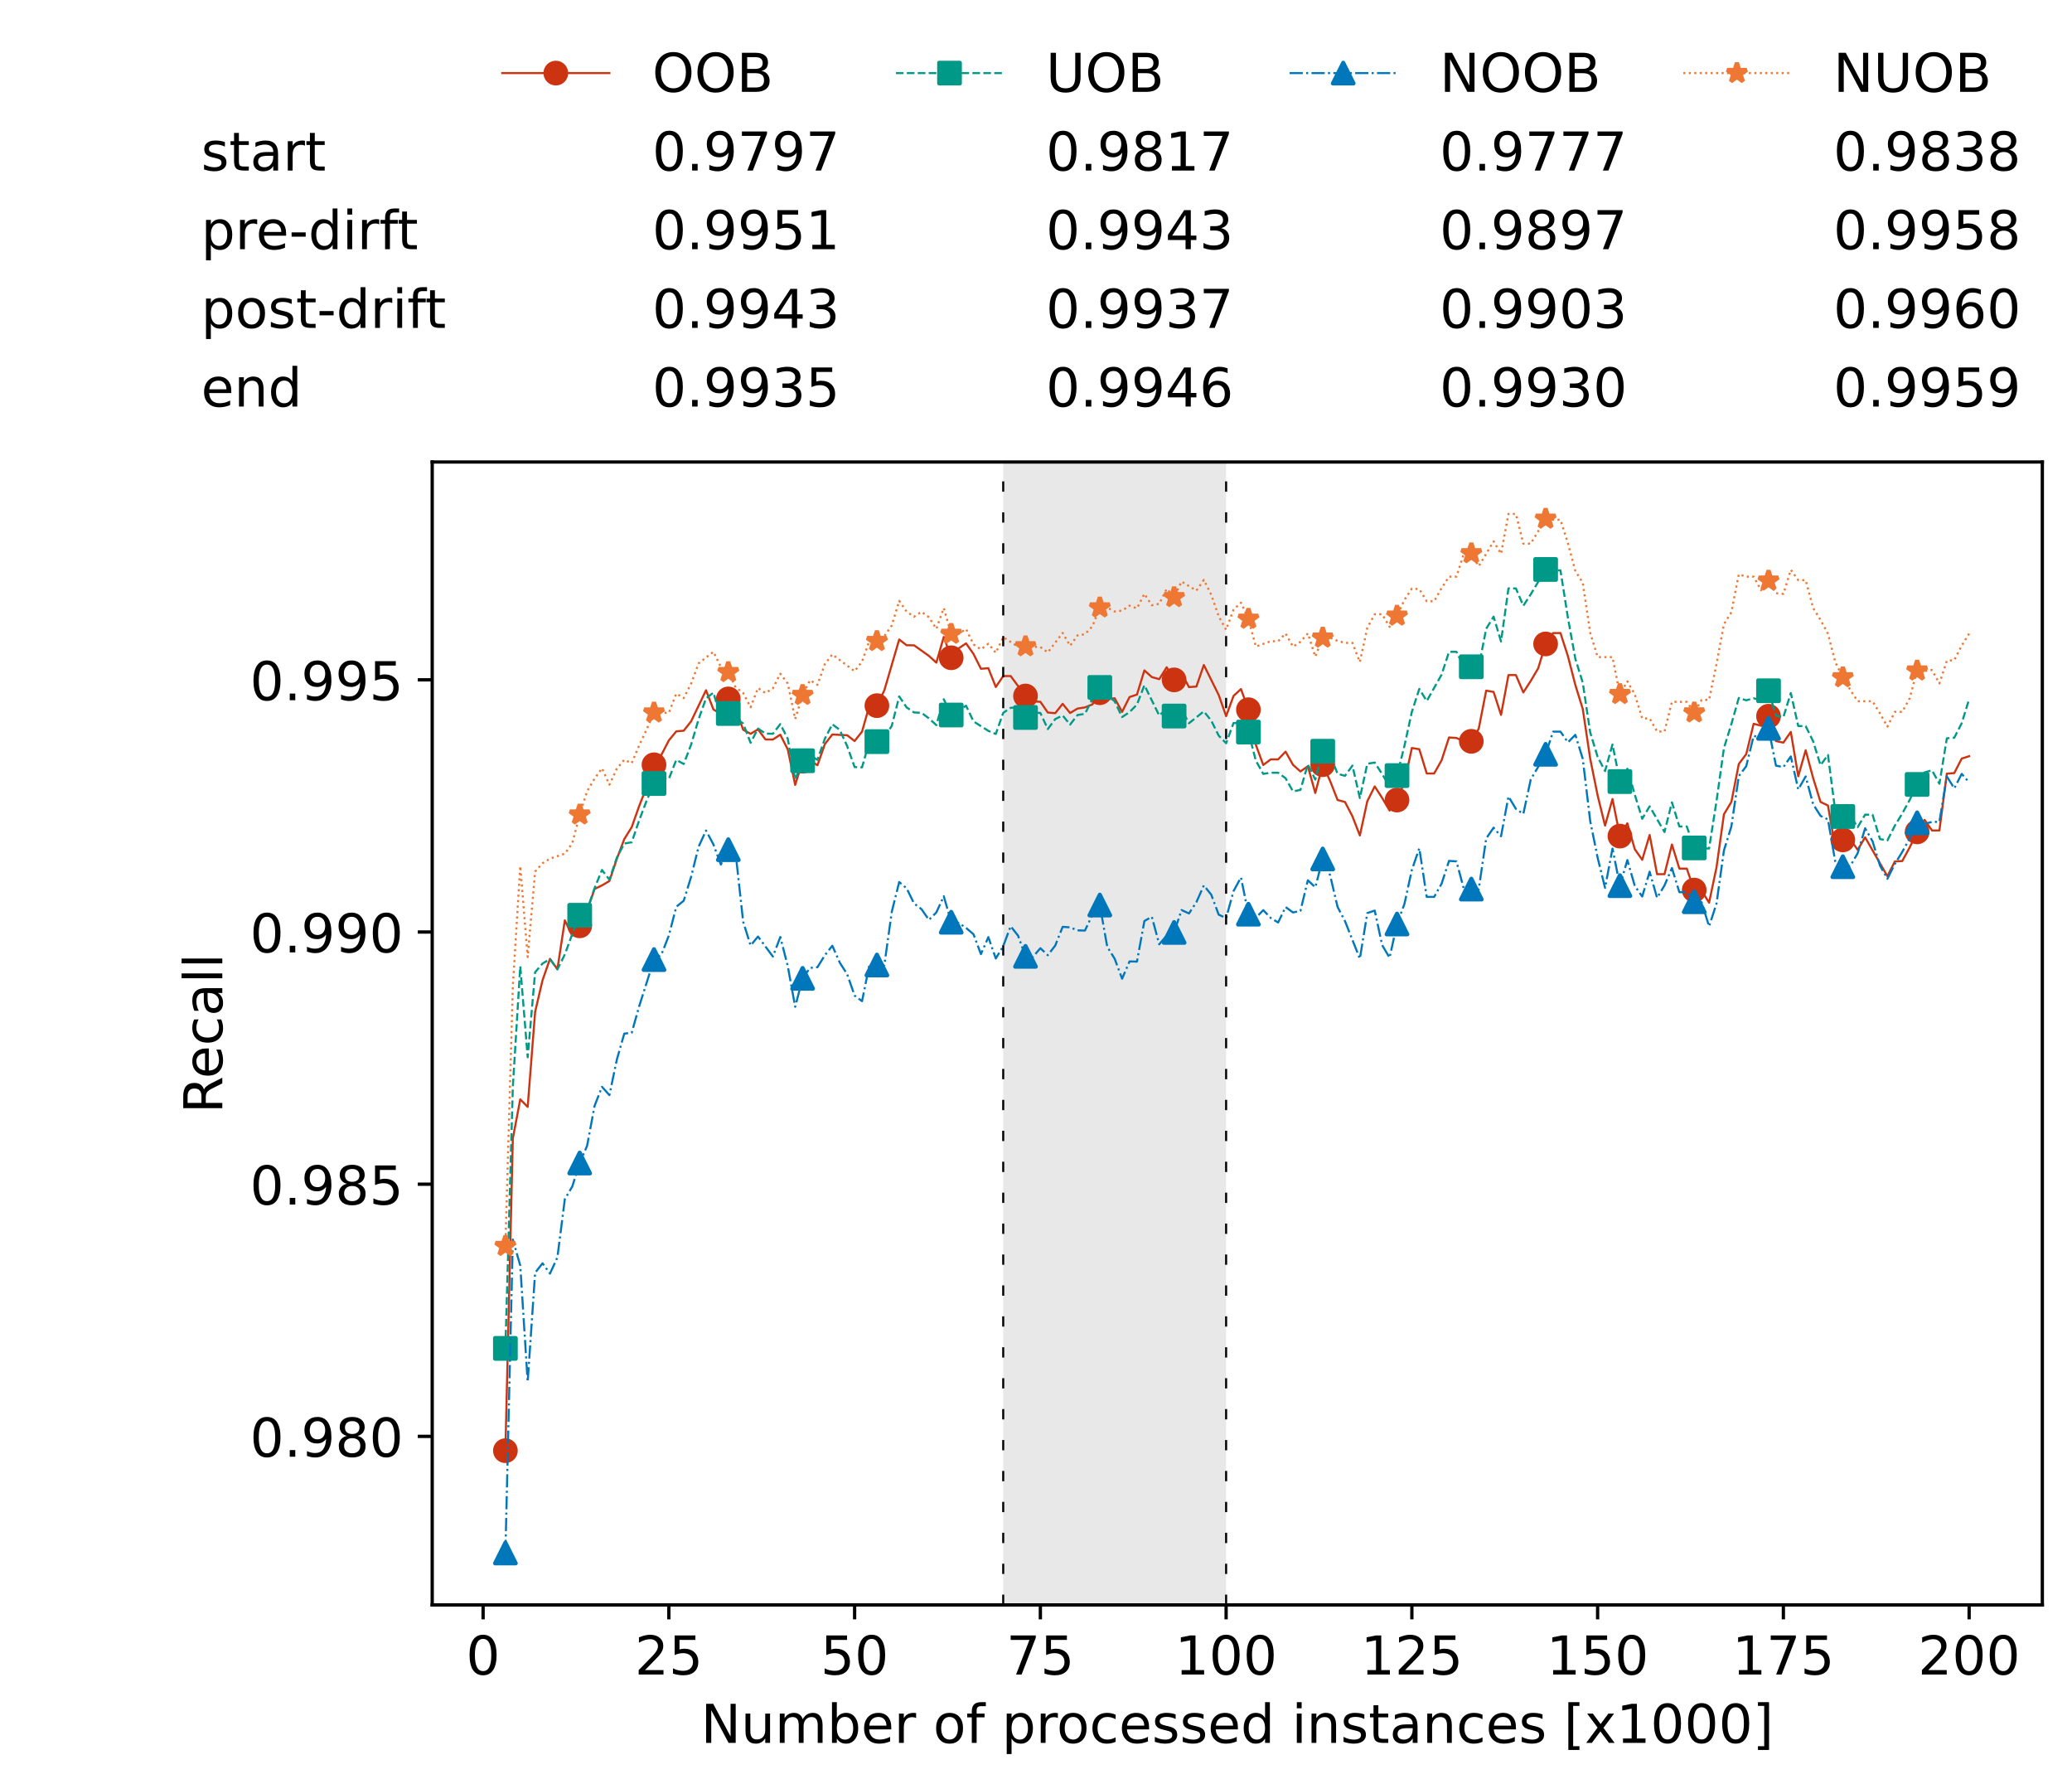 <?xml version="1.0" encoding="utf-8" standalone="no"?>
<!DOCTYPE svg PUBLIC "-//W3C//DTD SVG 1.1//EN"
  "http://www.w3.org/Graphics/SVG/1.1/DTD/svg11.dtd">
<!-- Created with matplotlib (https://matplotlib.org/) -->
<svg height="432.615pt" version="1.1" viewBox="0 0 502.65 432.615" width="502.65pt" xmlns="http://www.w3.org/2000/svg" xmlns:xlink="http://www.w3.org/1999/xlink">
 <defs>
  <style type="text/css">*{stroke-linecap:butt;stroke-linejoin:round;}</style>
 </defs>
 <g id="figure_1">
  <g id="patch_1">
   <path d="M 0 432.615 
L 502.65 432.615 
L 502.65 0 
L 0 0 
z
" style="fill:#ffffff;"/>
  </g>
  <g id="axes_1">
   <g id="patch_2">
    <path d="M 104.85 389.252 
L 495.45 389.252 
L 495.45 112.052 
L 104.85 112.052 
z
" style="fill:#ffffff;"/>
   </g>
   <g id="patch_3">
    <path clip-path="url(#p93b9f5bc94)" d="M 297.446 389.252 
L 297.446 112.052 
L 243.372 112.052 
L 243.372 389.252 
z
" style="fill:#d3d3d3;opacity:0.5;"/>
   </g>
   <g id="matplotlib.axis_1">
    <g id="xtick_1">
     <g id="line2d_1">
      <defs>
       <path d="M 0 0 
L 0 3.5 
" id="m39a5b89f26" style="stroke:#000000;stroke-width:0.8;"/>
      </defs>
      <g>
       <use style="stroke:#000000;stroke-width:0.8;" x="117.197" xlink:href="#m39a5b89f26" y="389.252"/>
      </g>
     </g>
     <g id="text_1">
      <!-- 0 -->
      <g transform="translate(113.061 406.13)scale(0.13 -0.13)">
       <defs>
        <path d="M 31.781 66.406 
Q 24.172 66.406 20.328 58.906 
Q 16.5 51.422 16.5 36.375 
Q 16.5 21.391 20.328 13.891 
Q 24.172 6.391 31.781 6.391 
Q 39.453 6.391 43.281 13.891 
Q 47.125 21.391 47.125 36.375 
Q 47.125 51.422 43.281 58.906 
Q 39.453 66.406 31.781 66.406 
z
M 31.781 74.219 
Q 44.047 74.219 50.516 64.516 
Q 56.984 54.828 56.984 36.375 
Q 56.984 17.969 50.516 8.266 
Q 44.047 -1.422 31.781 -1.422 
Q 19.531 -1.422 13.062 8.266 
Q 6.594 17.969 6.594 36.375 
Q 6.594 54.828 13.062 64.516 
Q 19.531 74.219 31.781 74.219 
z
" id="DejaVuSans-48"/>
       </defs>
       <use xlink:href="#DejaVuSans-48"/>
      </g>
     </g>
    </g>
    <g id="xtick_2">
     <g id="line2d_2">
      <g>
       <use style="stroke:#000000;stroke-width:0.8;" x="162.259" xlink:href="#m39a5b89f26" y="389.252"/>
      </g>
     </g>
     <g id="text_2">
      <!-- 25 -->
      <g transform="translate(153.988 406.13)scale(0.13 -0.13)">
       <defs>
        <path d="M 19.188 8.297 
L 53.609 8.297 
L 53.609 0 
L 7.328 0 
L 7.328 8.297 
Q 12.938 14.109 22.625 23.891 
Q 32.328 33.688 34.812 36.531 
Q 39.547 41.844 41.422 45.531 
Q 43.312 49.219 43.312 52.781 
Q 43.312 58.594 39.234 62.25 
Q 35.156 65.922 28.609 65.922 
Q 23.969 65.922 18.812 64.312 
Q 13.672 62.703 7.812 59.422 
L 7.812 69.391 
Q 13.766 71.781 18.938 73 
Q 24.125 74.219 28.422 74.219 
Q 39.75 74.219 46.484 68.547 
Q 53.219 62.891 53.219 53.422 
Q 53.219 48.922 51.531 44.891 
Q 49.859 40.875 45.406 35.406 
Q 44.188 33.984 37.641 27.219 
Q 31.109 20.453 19.188 8.297 
z
" id="DejaVuSans-50"/>
        <path d="M 10.797 72.906 
L 49.516 72.906 
L 49.516 64.594 
L 19.828 64.594 
L 19.828 46.734 
Q 21.969 47.469 24.109 47.828 
Q 26.266 48.188 28.422 48.188 
Q 40.625 48.188 47.75 41.5 
Q 54.891 34.812 54.891 23.391 
Q 54.891 11.625 47.562 5.094 
Q 40.234 -1.422 26.906 -1.422 
Q 22.312 -1.422 17.547 -0.641 
Q 12.797 0.141 7.719 1.703 
L 7.719 11.625 
Q 12.109 9.234 16.797 8.062 
Q 21.484 6.891 26.703 6.891 
Q 35.156 6.891 40.078 11.328 
Q 45.016 15.766 45.016 23.391 
Q 45.016 31 40.078 35.438 
Q 35.156 39.891 26.703 39.891 
Q 22.75 39.891 18.812 39.016 
Q 14.891 38.141 10.797 36.281 
z
" id="DejaVuSans-53"/>
       </defs>
       <use xlink:href="#DejaVuSans-50"/>
       <use x="63.623" xlink:href="#DejaVuSans-53"/>
      </g>
     </g>
    </g>
    <g id="xtick_3">
     <g id="line2d_3">
      <g>
       <use style="stroke:#000000;stroke-width:0.8;" x="207.322" xlink:href="#m39a5b89f26" y="389.252"/>
      </g>
     </g>
     <g id="text_3">
      <!-- 50 -->
      <g transform="translate(199.05 406.13)scale(0.13 -0.13)">
       <use xlink:href="#DejaVuSans-53"/>
       <use x="63.623" xlink:href="#DejaVuSans-48"/>
      </g>
     </g>
    </g>
    <g id="xtick_4">
     <g id="line2d_4">
      <g>
       <use style="stroke:#000000;stroke-width:0.8;" x="252.384" xlink:href="#m39a5b89f26" y="389.252"/>
      </g>
     </g>
     <g id="text_4">
      <!-- 75 -->
      <g transform="translate(244.113 406.13)scale(0.13 -0.13)">
       <defs>
        <path d="M 8.203 72.906 
L 55.078 72.906 
L 55.078 68.703 
L 28.609 0 
L 18.312 0 
L 43.219 64.594 
L 8.203 64.594 
z
" id="DejaVuSans-55"/>
       </defs>
       <use xlink:href="#DejaVuSans-55"/>
       <use x="63.623" xlink:href="#DejaVuSans-53"/>
      </g>
     </g>
    </g>
    <g id="xtick_5">
     <g id="line2d_5">
      <g>
       <use style="stroke:#000000;stroke-width:0.8;" x="297.446" xlink:href="#m39a5b89f26" y="389.252"/>
      </g>
     </g>
     <g id="text_5">
      <!-- 100 -->
      <g transform="translate(285.039 406.13)scale(0.13 -0.13)">
       <defs>
        <path d="M 12.406 8.297 
L 28.516 8.297 
L 28.516 63.922 
L 10.984 60.406 
L 10.984 69.391 
L 28.422 72.906 
L 38.281 72.906 
L 38.281 8.297 
L 54.391 8.297 
L 54.391 0 
L 12.406 0 
z
" id="DejaVuSans-49"/>
       </defs>
       <use xlink:href="#DejaVuSans-49"/>
       <use x="63.623" xlink:href="#DejaVuSans-48"/>
       <use x="127.246" xlink:href="#DejaVuSans-48"/>
      </g>
     </g>
    </g>
    <g id="xtick_6">
     <g id="line2d_6">
      <g>
       <use style="stroke:#000000;stroke-width:0.8;" x="342.509" xlink:href="#m39a5b89f26" y="389.252"/>
      </g>
     </g>
     <g id="text_6">
      <!-- 125 -->
      <g transform="translate(330.102 406.13)scale(0.13 -0.13)">
       <use xlink:href="#DejaVuSans-49"/>
       <use x="63.623" xlink:href="#DejaVuSans-50"/>
       <use x="127.246" xlink:href="#DejaVuSans-53"/>
      </g>
     </g>
    </g>
    <g id="xtick_7">
     <g id="line2d_7">
      <g>
       <use style="stroke:#000000;stroke-width:0.8;" x="387.571" xlink:href="#m39a5b89f26" y="389.252"/>
      </g>
     </g>
     <g id="text_7">
      <!-- 150 -->
      <g transform="translate(375.164 406.13)scale(0.13 -0.13)">
       <use xlink:href="#DejaVuSans-49"/>
       <use x="63.623" xlink:href="#DejaVuSans-53"/>
       <use x="127.246" xlink:href="#DejaVuSans-48"/>
      </g>
     </g>
    </g>
    <g id="xtick_8">
     <g id="line2d_8">
      <g>
       <use style="stroke:#000000;stroke-width:0.8;" x="432.633" xlink:href="#m39a5b89f26" y="389.252"/>
      </g>
     </g>
     <g id="text_8">
      <!-- 175 -->
      <g transform="translate(420.226 406.13)scale(0.13 -0.13)">
       <use xlink:href="#DejaVuSans-49"/>
       <use x="63.623" xlink:href="#DejaVuSans-55"/>
       <use x="127.246" xlink:href="#DejaVuSans-53"/>
      </g>
     </g>
    </g>
    <g id="xtick_9">
     <g id="line2d_9">
      <g>
       <use style="stroke:#000000;stroke-width:0.8;" x="477.695" xlink:href="#m39a5b89f26" y="389.252"/>
      </g>
     </g>
     <g id="text_9">
      <!-- 200 -->
      <g transform="translate(465.289 406.13)scale(0.13 -0.13)">
       <use xlink:href="#DejaVuSans-50"/>
       <use x="63.623" xlink:href="#DejaVuSans-48"/>
       <use x="127.246" xlink:href="#DejaVuSans-48"/>
      </g>
     </g>
    </g>
    <g id="text_10">
     <!-- Number of processed instances [x1000] -->
     <g transform="translate(170.025 422.711)scale(0.13 -0.13)">
      <defs>
       <path d="M 9.812 72.906 
L 23.094 72.906 
L 55.422 11.922 
L 55.422 72.906 
L 64.984 72.906 
L 64.984 0 
L 51.703 0 
L 19.391 60.984 
L 19.391 0 
L 9.812 0 
z
" id="DejaVuSans-78"/>
       <path d="M 8.5 21.578 
L 8.5 54.688 
L 17.484 54.688 
L 17.484 21.922 
Q 17.484 14.156 20.5 10.266 
Q 23.531 6.391 29.594 6.391 
Q 36.859 6.391 41.078 11.031 
Q 45.312 15.672 45.312 23.688 
L 45.312 54.688 
L 54.297 54.688 
L 54.297 0 
L 45.312 0 
L 45.312 8.406 
Q 42.047 3.422 37.719 1 
Q 33.406 -1.422 27.688 -1.422 
Q 18.266 -1.422 13.375 4.438 
Q 8.5 10.297 8.5 21.578 
z
M 31.109 56 
z
" id="DejaVuSans-117"/>
       <path d="M 52 44.188 
Q 55.375 50.25 60.062 53.125 
Q 64.75 56 71.094 56 
Q 79.641 56 84.281 50.016 
Q 88.922 44.047 88.922 33.016 
L 88.922 0 
L 79.891 0 
L 79.891 32.719 
Q 79.891 40.578 77.094 44.375 
Q 74.312 48.188 68.609 48.188 
Q 61.625 48.188 57.562 43.547 
Q 53.516 38.922 53.516 30.906 
L 53.516 0 
L 44.484 0 
L 44.484 32.719 
Q 44.484 40.625 41.703 44.406 
Q 38.922 48.188 33.109 48.188 
Q 26.219 48.188 22.156 43.531 
Q 18.109 38.875 18.109 30.906 
L 18.109 0 
L 9.078 0 
L 9.078 54.688 
L 18.109 54.688 
L 18.109 46.188 
Q 21.188 51.219 25.484 53.609 
Q 29.781 56 35.688 56 
Q 41.656 56 45.828 52.969 
Q 50 49.953 52 44.188 
z
" id="DejaVuSans-109"/>
       <path d="M 48.688 27.297 
Q 48.688 37.203 44.609 42.844 
Q 40.531 48.484 33.406 48.484 
Q 26.266 48.484 22.188 42.844 
Q 18.109 37.203 18.109 27.297 
Q 18.109 17.391 22.188 11.75 
Q 26.266 6.109 33.406 6.109 
Q 40.531 6.109 44.609 11.75 
Q 48.688 17.391 48.688 27.297 
z
M 18.109 46.391 
Q 20.953 51.266 25.266 53.625 
Q 29.594 56 35.594 56 
Q 45.562 56 51.781 48.094 
Q 58.016 40.188 58.016 27.297 
Q 58.016 14.406 51.781 6.484 
Q 45.562 -1.422 35.594 -1.422 
Q 29.594 -1.422 25.266 0.953 
Q 20.953 3.328 18.109 8.203 
L 18.109 0 
L 9.078 0 
L 9.078 75.984 
L 18.109 75.984 
z
" id="DejaVuSans-98"/>
       <path d="M 56.203 29.594 
L 56.203 25.203 
L 14.891 25.203 
Q 15.484 15.922 20.484 11.062 
Q 25.484 6.203 34.422 6.203 
Q 39.594 6.203 44.453 7.469 
Q 49.312 8.734 54.109 11.281 
L 54.109 2.781 
Q 49.266 0.734 44.188 -0.344 
Q 39.109 -1.422 33.891 -1.422 
Q 20.797 -1.422 13.156 6.188 
Q 5.516 13.812 5.516 26.812 
Q 5.516 40.234 12.766 48.109 
Q 20.016 56 32.328 56 
Q 43.359 56 49.781 48.891 
Q 56.203 41.797 56.203 29.594 
z
M 47.219 32.234 
Q 47.125 39.594 43.094 43.984 
Q 39.062 48.391 32.422 48.391 
Q 24.906 48.391 20.391 44.141 
Q 15.875 39.891 15.188 32.172 
z
" id="DejaVuSans-101"/>
       <path d="M 41.109 46.297 
Q 39.594 47.172 37.812 47.578 
Q 36.031 48 33.891 48 
Q 26.266 48 22.188 43.047 
Q 18.109 38.094 18.109 28.812 
L 18.109 0 
L 9.078 0 
L 9.078 54.688 
L 18.109 54.688 
L 18.109 46.188 
Q 20.953 51.172 25.484 53.578 
Q 30.031 56 36.531 56 
Q 37.453 56 38.578 55.875 
Q 39.703 55.766 41.062 55.516 
z
" id="DejaVuSans-114"/>
       <path id="DejaVuSans-32"/>
       <path d="M 30.609 48.391 
Q 23.391 48.391 19.188 42.75 
Q 14.984 37.109 14.984 27.297 
Q 14.984 17.484 19.156 11.844 
Q 23.344 6.203 30.609 6.203 
Q 37.797 6.203 41.984 11.859 
Q 46.188 17.531 46.188 27.297 
Q 46.188 37.016 41.984 42.703 
Q 37.797 48.391 30.609 48.391 
z
M 30.609 56 
Q 42.328 56 49.016 48.375 
Q 55.719 40.766 55.719 27.297 
Q 55.719 13.875 49.016 6.219 
Q 42.328 -1.422 30.609 -1.422 
Q 18.844 -1.422 12.172 6.219 
Q 5.516 13.875 5.516 27.297 
Q 5.516 40.766 12.172 48.375 
Q 18.844 56 30.609 56 
z
" id="DejaVuSans-111"/>
       <path d="M 37.109 75.984 
L 37.109 68.5 
L 28.516 68.5 
Q 23.688 68.5 21.797 66.547 
Q 19.922 64.594 19.922 59.516 
L 19.922 54.688 
L 34.719 54.688 
L 34.719 47.703 
L 19.922 47.703 
L 19.922 0 
L 10.891 0 
L 10.891 47.703 
L 2.297 47.703 
L 2.297 54.688 
L 10.891 54.688 
L 10.891 58.5 
Q 10.891 67.625 15.141 71.797 
Q 19.391 75.984 28.609 75.984 
z
" id="DejaVuSans-102"/>
       <path d="M 18.109 8.203 
L 18.109 -20.797 
L 9.078 -20.797 
L 9.078 54.688 
L 18.109 54.688 
L 18.109 46.391 
Q 20.953 51.266 25.266 53.625 
Q 29.594 56 35.594 56 
Q 45.562 56 51.781 48.094 
Q 58.016 40.188 58.016 27.297 
Q 58.016 14.406 51.781 6.484 
Q 45.562 -1.422 35.594 -1.422 
Q 29.594 -1.422 25.266 0.953 
Q 20.953 3.328 18.109 8.203 
z
M 48.688 27.297 
Q 48.688 37.203 44.609 42.844 
Q 40.531 48.484 33.406 48.484 
Q 26.266 48.484 22.188 42.844 
Q 18.109 37.203 18.109 27.297 
Q 18.109 17.391 22.188 11.75 
Q 26.266 6.109 33.406 6.109 
Q 40.531 6.109 44.609 11.75 
Q 48.688 17.391 48.688 27.297 
z
" id="DejaVuSans-112"/>
       <path d="M 48.781 52.594 
L 48.781 44.188 
Q 44.969 46.297 41.141 47.344 
Q 37.312 48.391 33.406 48.391 
Q 24.656 48.391 19.812 42.844 
Q 14.984 37.312 14.984 27.297 
Q 14.984 17.281 19.812 11.734 
Q 24.656 6.203 33.406 6.203 
Q 37.312 6.203 41.141 7.25 
Q 44.969 8.297 48.781 10.406 
L 48.781 2.094 
Q 45.016 0.344 40.984 -0.531 
Q 36.969 -1.422 32.422 -1.422 
Q 20.062 -1.422 12.781 6.344 
Q 5.516 14.109 5.516 27.297 
Q 5.516 40.672 12.859 48.328 
Q 20.219 56 33.016 56 
Q 37.156 56 41.109 55.141 
Q 45.062 54.297 48.781 52.594 
z
" id="DejaVuSans-99"/>
       <path d="M 44.281 53.078 
L 44.281 44.578 
Q 40.484 46.531 36.375 47.5 
Q 32.281 48.484 27.875 48.484 
Q 21.188 48.484 17.844 46.438 
Q 14.5 44.391 14.5 40.281 
Q 14.5 37.156 16.891 35.375 
Q 19.281 33.594 26.516 31.984 
L 29.594 31.297 
Q 39.156 29.25 43.188 25.516 
Q 47.219 21.781 47.219 15.094 
Q 47.219 7.469 41.188 3.016 
Q 35.156 -1.422 24.609 -1.422 
Q 20.219 -1.422 15.453 -0.562 
Q 10.688 0.297 5.422 2 
L 5.422 11.281 
Q 10.406 8.688 15.234 7.391 
Q 20.062 6.109 24.812 6.109 
Q 31.156 6.109 34.562 8.281 
Q 37.984 10.453 37.984 14.406 
Q 37.984 18.062 35.516 20.016 
Q 33.062 21.969 24.703 23.781 
L 21.578 24.516 
Q 13.234 26.266 9.516 29.906 
Q 5.812 33.547 5.812 39.891 
Q 5.812 47.609 11.281 51.797 
Q 16.75 56 26.812 56 
Q 31.781 56 36.172 55.266 
Q 40.578 54.547 44.281 53.078 
z
" id="DejaVuSans-115"/>
       <path d="M 45.406 46.391 
L 45.406 75.984 
L 54.391 75.984 
L 54.391 0 
L 45.406 0 
L 45.406 8.203 
Q 42.578 3.328 38.25 0.953 
Q 33.938 -1.422 27.875 -1.422 
Q 17.969 -1.422 11.734 6.484 
Q 5.516 14.406 5.516 27.297 
Q 5.516 40.188 11.734 48.094 
Q 17.969 56 27.875 56 
Q 33.938 56 38.25 53.625 
Q 42.578 51.266 45.406 46.391 
z
M 14.797 27.297 
Q 14.797 17.391 18.875 11.75 
Q 22.953 6.109 30.078 6.109 
Q 37.203 6.109 41.297 11.75 
Q 45.406 17.391 45.406 27.297 
Q 45.406 37.203 41.297 42.844 
Q 37.203 48.484 30.078 48.484 
Q 22.953 48.484 18.875 42.844 
Q 14.797 37.203 14.797 27.297 
z
" id="DejaVuSans-100"/>
       <path d="M 9.422 54.688 
L 18.406 54.688 
L 18.406 0 
L 9.422 0 
z
M 9.422 75.984 
L 18.406 75.984 
L 18.406 64.594 
L 9.422 64.594 
z
" id="DejaVuSans-105"/>
       <path d="M 54.891 33.016 
L 54.891 0 
L 45.906 0 
L 45.906 32.719 
Q 45.906 40.484 42.875 44.328 
Q 39.844 48.188 33.797 48.188 
Q 26.516 48.188 22.312 43.547 
Q 18.109 38.922 18.109 30.906 
L 18.109 0 
L 9.078 0 
L 9.078 54.688 
L 18.109 54.688 
L 18.109 46.188 
Q 21.344 51.125 25.703 53.562 
Q 30.078 56 35.797 56 
Q 45.219 56 50.047 50.172 
Q 54.891 44.344 54.891 33.016 
z
" id="DejaVuSans-110"/>
       <path d="M 18.312 70.219 
L 18.312 54.688 
L 36.812 54.688 
L 36.812 47.703 
L 18.312 47.703 
L 18.312 18.016 
Q 18.312 11.328 20.141 9.422 
Q 21.969 7.516 27.594 7.516 
L 36.812 7.516 
L 36.812 0 
L 27.594 0 
Q 17.188 0 13.234 3.875 
Q 9.281 7.766 9.281 18.016 
L 9.281 47.703 
L 2.688 47.703 
L 2.688 54.688 
L 9.281 54.688 
L 9.281 70.219 
z
" id="DejaVuSans-116"/>
       <path d="M 34.281 27.484 
Q 23.391 27.484 19.188 25 
Q 14.984 22.516 14.984 16.5 
Q 14.984 11.719 18.141 8.906 
Q 21.297 6.109 26.703 6.109 
Q 34.188 6.109 38.703 11.406 
Q 43.219 16.703 43.219 25.484 
L 43.219 27.484 
z
M 52.203 31.203 
L 52.203 0 
L 43.219 0 
L 43.219 8.297 
Q 40.141 3.328 35.547 0.953 
Q 30.953 -1.422 24.312 -1.422 
Q 15.922 -1.422 10.953 3.297 
Q 6 8.016 6 15.922 
Q 6 25.141 12.172 29.828 
Q 18.359 34.516 30.609 34.516 
L 43.219 34.516 
L 43.219 35.406 
Q 43.219 41.609 39.141 45 
Q 35.062 48.391 27.688 48.391 
Q 23 48.391 18.547 47.266 
Q 14.109 46.141 10.016 43.891 
L 10.016 52.203 
Q 14.938 54.109 19.578 55.047 
Q 24.219 56 28.609 56 
Q 40.484 56 46.344 49.844 
Q 52.203 43.703 52.203 31.203 
z
" id="DejaVuSans-97"/>
       <path d="M 8.594 75.984 
L 29.297 75.984 
L 29.297 69 
L 17.578 69 
L 17.578 -6.203 
L 29.297 -6.203 
L 29.297 -13.188 
L 8.594 -13.188 
z
" id="DejaVuSans-91"/>
       <path d="M 54.891 54.688 
L 35.109 28.078 
L 55.906 0 
L 45.312 0 
L 29.391 21.484 
L 13.484 0 
L 2.875 0 
L 24.125 28.609 
L 4.688 54.688 
L 15.281 54.688 
L 29.781 35.203 
L 44.281 54.688 
z
" id="DejaVuSans-120"/>
       <path d="M 30.422 75.984 
L 30.422 -13.188 
L 9.719 -13.188 
L 9.719 -6.203 
L 21.391 -6.203 
L 21.391 69 
L 9.719 69 
L 9.719 75.984 
z
" id="DejaVuSans-93"/>
      </defs>
      <use xlink:href="#DejaVuSans-78"/>
      <use x="74.805" xlink:href="#DejaVuSans-117"/>
      <use x="138.184" xlink:href="#DejaVuSans-109"/>
      <use x="235.596" xlink:href="#DejaVuSans-98"/>
      <use x="299.072" xlink:href="#DejaVuSans-101"/>
      <use x="360.596" xlink:href="#DejaVuSans-114"/>
      <use x="401.709" xlink:href="#DejaVuSans-32"/>
      <use x="433.496" xlink:href="#DejaVuSans-111"/>
      <use x="494.678" xlink:href="#DejaVuSans-102"/>
      <use x="529.883" xlink:href="#DejaVuSans-32"/>
      <use x="561.67" xlink:href="#DejaVuSans-112"/>
      <use x="625.146" xlink:href="#DejaVuSans-114"/>
      <use x="664.01" xlink:href="#DejaVuSans-111"/>
      <use x="725.191" xlink:href="#DejaVuSans-99"/>
      <use x="780.172" xlink:href="#DejaVuSans-101"/>
      <use x="841.695" xlink:href="#DejaVuSans-115"/>
      <use x="893.795" xlink:href="#DejaVuSans-115"/>
      <use x="945.895" xlink:href="#DejaVuSans-101"/>
      <use x="1007.418" xlink:href="#DejaVuSans-100"/>
      <use x="1070.895" xlink:href="#DejaVuSans-32"/>
      <use x="1102.682" xlink:href="#DejaVuSans-105"/>
      <use x="1130.465" xlink:href="#DejaVuSans-110"/>
      <use x="1193.844" xlink:href="#DejaVuSans-115"/>
      <use x="1245.943" xlink:href="#DejaVuSans-116"/>
      <use x="1285.152" xlink:href="#DejaVuSans-97"/>
      <use x="1346.432" xlink:href="#DejaVuSans-110"/>
      <use x="1409.811" xlink:href="#DejaVuSans-99"/>
      <use x="1464.791" xlink:href="#DejaVuSans-101"/>
      <use x="1526.314" xlink:href="#DejaVuSans-115"/>
      <use x="1578.414" xlink:href="#DejaVuSans-32"/>
      <use x="1610.201" xlink:href="#DejaVuSans-91"/>
      <use x="1649.215" xlink:href="#DejaVuSans-120"/>
      <use x="1708.395" xlink:href="#DejaVuSans-49"/>
      <use x="1772.018" xlink:href="#DejaVuSans-48"/>
      <use x="1835.641" xlink:href="#DejaVuSans-48"/>
      <use x="1899.264" xlink:href="#DejaVuSans-48"/>
      <use x="1962.887" xlink:href="#DejaVuSans-93"/>
     </g>
    </g>
   </g>
   <g id="matplotlib.axis_2">
    <g id="ytick_1">
     <g id="line2d_10">
      <defs>
       <path d="M 0 0 
L -3.5 0 
" id="mfd74e28430" style="stroke:#000000;stroke-width:0.8;"/>
      </defs>
      <g>
       <use style="stroke:#000000;stroke-width:0.8;" x="104.85" xlink:href="#mfd74e28430" y="348.367"/>
      </g>
     </g>
     <g id="text_11">
      <!-- 0.980 -->
      <g transform="translate(60.633 353.306)scale(0.13 -0.13)">
       <defs>
        <path d="M 10.688 12.406 
L 21 12.406 
L 21 0 
L 10.688 0 
z
" id="DejaVuSans-46"/>
        <path d="M 10.984 1.516 
L 10.984 10.5 
Q 14.703 8.734 18.5 7.812 
Q 22.312 6.891 25.984 6.891 
Q 35.75 6.891 40.891 13.453 
Q 46.047 20.016 46.781 33.406 
Q 43.953 29.203 39.594 26.953 
Q 35.25 24.703 29.984 24.703 
Q 19.047 24.703 12.672 31.312 
Q 6.297 37.938 6.297 49.422 
Q 6.297 60.641 12.938 67.422 
Q 19.578 74.219 30.609 74.219 
Q 43.266 74.219 49.922 64.516 
Q 56.594 54.828 56.594 36.375 
Q 56.594 19.141 48.406 8.859 
Q 40.234 -1.422 26.422 -1.422 
Q 22.703 -1.422 18.891 -0.688 
Q 15.094 0.047 10.984 1.516 
z
M 30.609 32.422 
Q 37.25 32.422 41.125 36.953 
Q 45.016 41.5 45.016 49.422 
Q 45.016 57.281 41.125 61.844 
Q 37.25 66.406 30.609 66.406 
Q 23.969 66.406 20.094 61.844 
Q 16.219 57.281 16.219 49.422 
Q 16.219 41.5 20.094 36.953 
Q 23.969 32.422 30.609 32.422 
z
" id="DejaVuSans-57"/>
        <path d="M 31.781 34.625 
Q 24.75 34.625 20.719 30.859 
Q 16.703 27.094 16.703 20.516 
Q 16.703 13.922 20.719 10.156 
Q 24.75 6.391 31.781 6.391 
Q 38.812 6.391 42.859 10.172 
Q 46.922 13.969 46.922 20.516 
Q 46.922 27.094 42.891 30.859 
Q 38.875 34.625 31.781 34.625 
z
M 21.922 38.812 
Q 15.578 40.375 12.031 44.719 
Q 8.5 49.078 8.5 55.328 
Q 8.5 64.062 14.719 69.141 
Q 20.953 74.219 31.781 74.219 
Q 42.672 74.219 48.875 69.141 
Q 55.078 64.062 55.078 55.328 
Q 55.078 49.078 51.531 44.719 
Q 48 40.375 41.703 38.812 
Q 48.828 37.156 52.797 32.312 
Q 56.781 27.484 56.781 20.516 
Q 56.781 9.906 50.312 4.234 
Q 43.844 -1.422 31.781 -1.422 
Q 19.734 -1.422 13.25 4.234 
Q 6.781 9.906 6.781 20.516 
Q 6.781 27.484 10.781 32.312 
Q 14.797 37.156 21.922 38.812 
z
M 18.312 54.391 
Q 18.312 48.734 21.844 45.562 
Q 25.391 42.391 31.781 42.391 
Q 38.141 42.391 41.719 45.562 
Q 45.312 48.734 45.312 54.391 
Q 45.312 60.062 41.719 63.234 
Q 38.141 66.406 31.781 66.406 
Q 25.391 66.406 21.844 63.234 
Q 18.312 60.062 18.312 54.391 
z
" id="DejaVuSans-56"/>
       </defs>
       <use xlink:href="#DejaVuSans-48"/>
       <use x="63.623" xlink:href="#DejaVuSans-46"/>
       <use x="95.41" xlink:href="#DejaVuSans-57"/>
       <use x="159.033" xlink:href="#DejaVuSans-56"/>
       <use x="222.656" xlink:href="#DejaVuSans-48"/>
      </g>
     </g>
    </g>
    <g id="ytick_2">
     <g id="line2d_11">
      <g>
       <use style="stroke:#000000;stroke-width:0.8;" x="104.85" xlink:href="#mfd74e28430" y="287.206"/>
      </g>
     </g>
     <g id="text_12">
      <!-- 0.985 -->
      <g transform="translate(60.633 292.145)scale(0.13 -0.13)">
       <use xlink:href="#DejaVuSans-48"/>
       <use x="63.623" xlink:href="#DejaVuSans-46"/>
       <use x="95.41" xlink:href="#DejaVuSans-57"/>
       <use x="159.033" xlink:href="#DejaVuSans-56"/>
       <use x="222.656" xlink:href="#DejaVuSans-53"/>
      </g>
     </g>
    </g>
    <g id="ytick_3">
     <g id="line2d_12">
      <g>
       <use style="stroke:#000000;stroke-width:0.8;" x="104.85" xlink:href="#mfd74e28430" y="226.046"/>
      </g>
     </g>
     <g id="text_13">
      <!-- 0.990 -->
      <g transform="translate(60.633 230.985)scale(0.13 -0.13)">
       <use xlink:href="#DejaVuSans-48"/>
       <use x="63.623" xlink:href="#DejaVuSans-46"/>
       <use x="95.41" xlink:href="#DejaVuSans-57"/>
       <use x="159.033" xlink:href="#DejaVuSans-57"/>
       <use x="222.656" xlink:href="#DejaVuSans-48"/>
      </g>
     </g>
    </g>
    <g id="ytick_4">
     <g id="line2d_13">
      <g>
       <use style="stroke:#000000;stroke-width:0.8;" x="104.85" xlink:href="#mfd74e28430" y="164.886"/>
      </g>
     </g>
     <g id="text_14">
      <!-- 0.995 -->
      <g transform="translate(60.633 169.825)scale(0.13 -0.13)">
       <use xlink:href="#DejaVuSans-48"/>
       <use x="63.623" xlink:href="#DejaVuSans-46"/>
       <use x="95.41" xlink:href="#DejaVuSans-57"/>
       <use x="159.033" xlink:href="#DejaVuSans-57"/>
       <use x="222.656" xlink:href="#DejaVuSans-53"/>
      </g>
     </g>
    </g>
    <g id="text_15">
     <!-- Recall -->
     <g transform="translate(53.93 270.044)rotate(-90)scale(0.13 -0.13)">
      <defs>
       <path d="M 44.391 34.188 
Q 47.562 33.109 50.562 29.594 
Q 53.562 26.078 56.594 19.922 
L 66.609 0 
L 56 0 
L 46.688 18.703 
Q 43.062 26.031 39.672 28.422 
Q 36.281 30.812 30.422 30.812 
L 19.672 30.812 
L 19.672 0 
L 9.812 0 
L 9.812 72.906 
L 32.078 72.906 
Q 44.578 72.906 50.734 67.672 
Q 56.891 62.453 56.891 51.906 
Q 56.891 45.016 53.688 40.469 
Q 50.484 35.938 44.391 34.188 
z
M 19.672 64.797 
L 19.672 38.922 
L 32.078 38.922 
Q 39.203 38.922 42.844 42.219 
Q 46.484 45.516 46.484 51.906 
Q 46.484 58.297 42.844 61.547 
Q 39.203 64.797 32.078 64.797 
z
" id="DejaVuSans-82"/>
       <path d="M 9.422 75.984 
L 18.406 75.984 
L 18.406 0 
L 9.422 0 
z
" id="DejaVuSans-108"/>
      </defs>
      <use xlink:href="#DejaVuSans-82"/>
      <use x="64.982" xlink:href="#DejaVuSans-101"/>
      <use x="126.506" xlink:href="#DejaVuSans-99"/>
      <use x="181.486" xlink:href="#DejaVuSans-97"/>
      <use x="242.766" xlink:href="#DejaVuSans-108"/>
      <use x="270.549" xlink:href="#DejaVuSans-108"/>
     </g>
    </g>
   </g>
   <g id="line2d_14"/>
   <g id="line2d_15"/>
   <g id="line2d_16"/>
   <g id="line2d_17"/>
   <g id="line2d_18"/>
   <g id="line2d_19">
    <path clip-path="url(#p93b9f5bc94)" d="M 122.605 351.84 
L 124.407 276.131 
L 126.21 266.631 
L 128.012 268.462 
L 129.815 245.419 
L 131.617 237.731 
L 133.419 232.566 
L 135.222 235.07 
L 137.024 223.222 
L 138.827 226.921 
L 140.629 224.547 
L 142.432 220.876 
L 144.234 215.613 
L 146.037 214.739 
L 147.839 213.672 
L 149.642 208.299 
L 151.444 203.51 
L 153.247 200.616 
L 155.049 195.517 
L 156.852 190.927 
L 158.654 185.485 
L 160.457 183.058 
L 162.259 179.569 
L 164.062 177.376 
L 165.864 177.225 
L 167.667 174.933 
L 171.272 167.408 
L 173.074 172.076 
L 174.877 173.134 
L 176.679 169.513 
L 178.482 171.89 
L 180.284 176.988 
L 182.087 177.978 
L 183.889 176.898 
L 185.692 179.339 
L 187.494 179.361 
L 189.297 178.186 
L 191.099 181.741 
L 192.902 190.356 
L 194.704 184.62 
L 196.507 184.495 
L 198.309 185.594 
L 200.112 180.464 
L 201.914 178.138 
L 205.519 178.324 
L 207.322 179.724 
L 209.124 177.439 
L 210.927 171.069 
L 212.729 171.143 
L 214.532 167.429 
L 218.137 155.101 
L 219.939 156.497 
L 221.742 156.511 
L 225.347 159.075 
L 227.149 160.714 
L 228.952 154.479 
L 230.754 159.53 
L 232.557 157.248 
L 234.359 156.047 
L 236.162 158.604 
L 237.964 162.201 
L 239.767 162.064 
L 241.569 166.621 
L 243.372 163.971 
L 245.174 163.964 
L 248.779 168.805 
L 250.581 170.118 
L 252.384 170.206 
L 254.186 172.808 
L 255.989 172.971 
L 257.791 170.7 
L 259.594 172.927 
L 261.396 171.854 
L 263.199 171.566 
L 265.001 170.844 
L 266.804 168.01 
L 268.606 169.582 
L 270.409 169.347 
L 272.211 172.653 
L 274.014 169.055 
L 275.816 168.46 
L 277.619 162.591 
L 279.421 164.211 
L 281.224 164.718 
L 283.026 161.84 
L 284.829 164.898 
L 286.631 163.283 
L 288.434 166.648 
L 290.236 166.511 
L 292.039 161.284 
L 295.644 168.547 
L 297.446 173.684 
L 299.249 168.778 
L 301.051 167.121 
L 302.854 172.13 
L 304.656 180.64 
L 306.459 185.535 
L 308.261 184.174 
L 310.064 184.174 
L 311.866 182.298 
L 313.669 185.5 
L 315.471 187.102 
L 317.274 185.841 
L 319.076 192.33 
L 320.879 185.458 
L 322.681 189.436 
L 324.484 194.023 
L 326.286 194.511 
L 328.089 197.986 
L 329.891 202.63 
L 331.694 194.327 
L 333.496 190.735 
L 335.299 193.527 
L 337.101 196.585 
L 338.904 194.039 
L 340.706 189.674 
L 342.509 181.409 
L 344.311 181.716 
L 346.114 187.596 
L 347.916 187.596 
L 349.719 184.394 
L 351.521 178.859 
L 353.324 178.985 
L 355.126 179.796 
L 356.928 179.796 
L 358.731 176.723 
L 360.533 167.503 
L 362.336 167.819 
L 364.138 173.382 
L 365.941 163.725 
L 367.743 163.725 
L 369.546 167.937 
L 371.348 165.145 
L 373.151 162.087 
L 374.953 156.177 
L 376.756 153.535 
L 378.558 153.535 
L 380.361 159.133 
L 382.163 166.128 
L 383.966 171.953 
L 385.768 184.004 
L 387.571 192.911 
L 389.373 200.236 
L 391.176 193.787 
L 392.978 202.781 
L 394.781 199.677 
L 396.583 205.95 
L 398.386 208.532 
L 400.188 202.506 
L 401.991 212.013 
L 403.793 212.013 
L 405.596 204.818 
L 407.398 210.67 
L 409.201 210.67 
L 411.003 215.875 
L 412.806 216.004 
L 414.608 218.93 
L 416.411 210.364 
L 418.213 197.488 
L 420.016 194.495 
L 421.818 185.301 
L 423.621 182.901 
L 425.423 175.533 
L 427.226 176.021 
L 429.028 173.711 
L 430.831 179.737 
L 432.633 180.112 
L 434.436 177.512 
L 436.238 188.274 
L 438.041 181.953 
L 439.843 188.674 
L 441.646 194.498 
L 443.448 195.367 
L 445.251 205.792 
L 447.053 203.707 
L 448.856 203.533 
L 450.658 206.116 
L 452.461 203.089 
L 457.868 212.516 
L 459.671 208.936 
L 461.473 208.827 
L 463.276 205.521 
L 465.078 201.764 
L 466.881 198.843 
L 468.683 201.415 
L 470.485 201.415 
L 472.288 187.64 
L 474.09 187.497 
L 475.893 183.979 
L 477.695 183.404 
L 477.695 183.404 
" style="fill:none;stroke:#cc3311;stroke-linecap:square;stroke-width:0.5;"/>
    <defs>
     <path d="M 0 2.5 
C 0.663 2.5 1.299 2.237 1.768 1.768 
C 2.237 1.299 2.5 0.663 2.5 0 
C 2.5 -0.663 2.237 -1.299 1.768 -1.768 
C 1.299 -2.237 0.663 -2.5 0 -2.5 
C -0.663 -2.5 -1.299 -2.237 -1.768 -1.768 
C -2.237 -1.299 -2.5 -0.663 -2.5 0 
C -2.5 0.663 -2.237 1.299 -1.768 1.768 
C -1.299 2.237 -0.663 2.5 0 2.5 
z
" id="m654817402a" style="stroke:#cc3311;"/>
    </defs>
    <g clip-path="url(#p93b9f5bc94)">
     <use style="fill:#cc3311;stroke:#cc3311;" x="122.605" xlink:href="#m654817402a" y="351.84"/>
     <use style="fill:#cc3311;stroke:#cc3311;" x="140.629" xlink:href="#m654817402a" y="224.547"/>
     <use style="fill:#cc3311;stroke:#cc3311;" x="158.654" xlink:href="#m654817402a" y="185.485"/>
     <use style="fill:#cc3311;stroke:#cc3311;" x="176.679" xlink:href="#m654817402a" y="169.513"/>
     <use style="fill:#cc3311;stroke:#cc3311;" x="194.704" xlink:href="#m654817402a" y="184.62"/>
     <use style="fill:#cc3311;stroke:#cc3311;" x="212.729" xlink:href="#m654817402a" y="171.143"/>
     <use style="fill:#cc3311;stroke:#cc3311;" x="230.754" xlink:href="#m654817402a" y="159.53"/>
     <use style="fill:#cc3311;stroke:#cc3311;" x="248.779" xlink:href="#m654817402a" y="168.805"/>
     <use style="fill:#cc3311;stroke:#cc3311;" x="266.804" xlink:href="#m654817402a" y="168.01"/>
     <use style="fill:#cc3311;stroke:#cc3311;" x="284.829" xlink:href="#m654817402a" y="164.898"/>
     <use style="fill:#cc3311;stroke:#cc3311;" x="302.854" xlink:href="#m654817402a" y="172.13"/>
     <use style="fill:#cc3311;stroke:#cc3311;" x="320.879" xlink:href="#m654817402a" y="185.458"/>
     <use style="fill:#cc3311;stroke:#cc3311;" x="338.904" xlink:href="#m654817402a" y="194.039"/>
     <use style="fill:#cc3311;stroke:#cc3311;" x="356.928" xlink:href="#m654817402a" y="179.796"/>
     <use style="fill:#cc3311;stroke:#cc3311;" x="374.953" xlink:href="#m654817402a" y="156.177"/>
     <use style="fill:#cc3311;stroke:#cc3311;" x="392.978" xlink:href="#m654817402a" y="202.781"/>
     <use style="fill:#cc3311;stroke:#cc3311;" x="411.003" xlink:href="#m654817402a" y="215.875"/>
     <use style="fill:#cc3311;stroke:#cc3311;" x="429.028" xlink:href="#m654817402a" y="173.711"/>
     <use style="fill:#cc3311;stroke:#cc3311;" x="447.053" xlink:href="#m654817402a" y="203.707"/>
     <use style="fill:#cc3311;stroke:#cc3311;" x="465.078" xlink:href="#m654817402a" y="201.764"/>
    </g>
   </g>
   <g id="line2d_20"/>
   <g id="line2d_21"/>
   <g id="line2d_22"/>
   <g id="line2d_23"/>
   <g id="line2d_24">
    <path clip-path="url(#p93b9f5bc94)" d="M 122.605 327.029 
L 124.407 263.725 
L 126.21 234.376 
L 128.012 256.43 
L 129.815 235.793 
L 131.617 233.691 
L 133.419 232.599 
L 135.222 235.098 
L 137.024 231.484 
L 138.827 226.533 
L 140.629 221.987 
L 142.432 220.662 
L 144.234 215.416 
L 146.037 210.997 
L 147.839 213.346 
L 149.642 207.994 
L 151.444 204.586 
L 153.247 204.281 
L 155.049 198.989 
L 156.852 194.226 
L 158.654 190.024 
L 160.457 188.801 
L 162.259 188.91 
L 164.062 184.285 
L 165.864 185.297 
L 167.667 180.567 
L 169.469 174.451 
L 171.272 169.383 
L 173.074 167.983 
L 174.877 174.222 
L 176.679 173.047 
L 178.482 174.145 
L 180.284 175.476 
L 182.087 180.152 
L 183.889 176.696 
L 185.692 177.924 
L 187.494 177.968 
L 189.297 175.617 
L 191.099 179.173 
L 192.902 189.017 
L 194.704 184.51 
L 196.507 183.181 
L 198.309 184.28 
L 200.112 179.15 
L 201.914 175.661 
L 203.717 177.026 
L 205.519 180.964 
L 207.322 186.032 
L 209.124 186.109 
L 210.927 179.725 
L 212.729 179.873 
L 214.532 178.66 
L 216.334 176.074 
L 218.137 168.906 
L 219.939 171.568 
L 221.742 172.796 
L 223.544 172.876 
L 225.347 174.226 
L 227.149 175.865 
L 228.952 169.589 
L 230.754 173.413 
L 232.557 172.359 
L 234.359 171.157 
L 236.162 174.962 
L 239.767 177.26 
L 241.569 178.018 
L 243.372 172.887 
L 245.174 171.676 
L 246.976 171.542 
L 248.779 174.014 
L 250.581 172.826 
L 252.384 172.914 
L 254.186 176.818 
L 255.989 174.407 
L 257.791 173.519 
L 259.594 175.747 
L 261.396 173.418 
L 263.199 173.13 
L 265.001 169.56 
L 266.804 166.727 
L 268.606 168.643 
L 270.409 170.093 
L 272.211 173.913 
L 274.014 172.714 
L 275.816 170.883 
L 277.619 166.187 
L 281.224 173.545 
L 283.026 171.878 
L 284.829 173.664 
L 286.631 172.049 
L 288.434 175.414 
L 292.039 172.532 
L 293.841 174.777 
L 295.644 178.411 
L 297.446 180.26 
L 299.249 175.354 
L 301.051 175.354 
L 302.854 177.545 
L 304.656 184.482 
L 306.459 187.693 
L 308.261 187.414 
L 310.064 187.414 
L 311.866 188.74 
L 313.669 191.942 
L 315.471 191.577 
L 317.274 185.399 
L 319.076 189.07 
L 320.879 182.198 
L 322.681 183.087 
L 324.484 187.674 
L 326.286 188.162 
L 328.089 185.686 
L 329.891 193.549 
L 331.694 185.246 
L 333.496 184.941 
L 335.299 187.734 
L 337.101 190.792 
L 338.904 188.11 
L 340.706 180.887 
L 342.509 172.622 
L 344.311 167.086 
L 346.114 170.026 
L 349.719 163.622 
L 351.521 158.087 
L 353.324 158.087 
L 355.126 161.717 
L 358.731 161.732 
L 360.533 152.512 
L 362.336 149.558 
L 364.138 155.583 
L 365.941 142.707 
L 367.743 142.707 
L 369.546 146.919 
L 371.348 144.127 
L 374.953 138.114 
L 376.756 138.329 
L 378.558 138.329 
L 380.361 149.824 
L 382.163 159.76 
L 383.966 165.585 
L 385.768 177.636 
L 387.571 183.574 
L 389.373 187.01 
L 391.176 180.562 
L 392.978 189.556 
L 394.781 186.451 
L 396.583 192.724 
L 398.386 198.577 
L 400.188 195.564 
L 403.793 201.791 
L 405.596 194.595 
L 407.398 200.448 
L 409.201 200.448 
L 411.003 205.653 
L 412.806 205.782 
L 414.608 205.782 
L 416.411 194.317 
L 418.213 181.441 
L 420.016 175.616 
L 421.818 169.281 
L 423.621 169.849 
L 425.423 169.354 
L 427.226 169.841 
L 429.028 167.531 
L 430.831 173.557 
L 432.633 173.932 
L 434.436 168.079 
L 436.238 176.086 
L 438.041 176.103 
L 439.843 179.766 
L 441.646 185.59 
L 443.448 183.098 
L 445.251 196.998 
L 447.053 198.034 
L 448.856 197.86 
L 450.658 200.615 
L 452.461 197.587 
L 454.263 197.587 
L 456.066 203.496 
L 457.868 203.836 
L 459.671 200.256 
L 461.473 197.315 
L 463.276 194.009 
L 465.078 190.251 
L 466.881 187.33 
L 468.683 186.829 
L 470.485 190.082 
L 472.288 179.063 
L 474.09 178.92 
L 475.893 175.401 
L 477.695 169.576 
L 477.695 169.576 
" style="fill:none;stroke:#009988;stroke-dasharray:1.85,0.8;stroke-dashoffset:0;stroke-width:0.5;"/>
    <defs>
     <path d="M -2.5 2.5 
L 2.5 2.5 
L 2.5 -2.5 
L -2.5 -2.5 
z
" id="mfca9de7dce" style="stroke:#009988;stroke-linejoin:miter;"/>
    </defs>
    <g clip-path="url(#p93b9f5bc94)">
     <use style="fill:#009988;stroke:#009988;stroke-linejoin:miter;" x="122.605" xlink:href="#mfca9de7dce" y="327.029"/>
     <use style="fill:#009988;stroke:#009988;stroke-linejoin:miter;" x="140.629" xlink:href="#mfca9de7dce" y="221.987"/>
     <use style="fill:#009988;stroke:#009988;stroke-linejoin:miter;" x="158.654" xlink:href="#mfca9de7dce" y="190.024"/>
     <use style="fill:#009988;stroke:#009988;stroke-linejoin:miter;" x="176.679" xlink:href="#mfca9de7dce" y="173.047"/>
     <use style="fill:#009988;stroke:#009988;stroke-linejoin:miter;" x="194.704" xlink:href="#mfca9de7dce" y="184.51"/>
     <use style="fill:#009988;stroke:#009988;stroke-linejoin:miter;" x="212.729" xlink:href="#mfca9de7dce" y="179.873"/>
     <use style="fill:#009988;stroke:#009988;stroke-linejoin:miter;" x="230.754" xlink:href="#mfca9de7dce" y="173.413"/>
     <use style="fill:#009988;stroke:#009988;stroke-linejoin:miter;" x="248.779" xlink:href="#mfca9de7dce" y="174.014"/>
     <use style="fill:#009988;stroke:#009988;stroke-linejoin:miter;" x="266.804" xlink:href="#mfca9de7dce" y="166.727"/>
     <use style="fill:#009988;stroke:#009988;stroke-linejoin:miter;" x="284.829" xlink:href="#mfca9de7dce" y="173.664"/>
     <use style="fill:#009988;stroke:#009988;stroke-linejoin:miter;" x="302.854" xlink:href="#mfca9de7dce" y="177.545"/>
     <use style="fill:#009988;stroke:#009988;stroke-linejoin:miter;" x="320.879" xlink:href="#mfca9de7dce" y="182.198"/>
     <use style="fill:#009988;stroke:#009988;stroke-linejoin:miter;" x="338.904" xlink:href="#mfca9de7dce" y="188.11"/>
     <use style="fill:#009988;stroke:#009988;stroke-linejoin:miter;" x="356.928" xlink:href="#mfca9de7dce" y="161.717"/>
     <use style="fill:#009988;stroke:#009988;stroke-linejoin:miter;" x="374.953" xlink:href="#mfca9de7dce" y="138.114"/>
     <use style="fill:#009988;stroke:#009988;stroke-linejoin:miter;" x="392.978" xlink:href="#mfca9de7dce" y="189.556"/>
     <use style="fill:#009988;stroke:#009988;stroke-linejoin:miter;" x="411.003" xlink:href="#mfca9de7dce" y="205.653"/>
     <use style="fill:#009988;stroke:#009988;stroke-linejoin:miter;" x="429.028" xlink:href="#mfca9de7dce" y="167.531"/>
     <use style="fill:#009988;stroke:#009988;stroke-linejoin:miter;" x="447.053" xlink:href="#mfca9de7dce" y="198.034"/>
     <use style="fill:#009988;stroke:#009988;stroke-linejoin:miter;" x="465.078" xlink:href="#mfca9de7dce" y="190.251"/>
    </g>
   </g>
   <g id="line2d_25"/>
   <g id="line2d_26"/>
   <g id="line2d_27"/>
   <g id="line2d_28"/>
   <g id="line2d_29">
    <path clip-path="url(#p93b9f5bc94)" d="M 122.605 376.652 
L 124.407 300.624 
L 126.21 306.944 
L 128.012 335.174 
L 129.815 308.693 
L 131.617 306.386 
L 133.419 308.889 
L 135.222 304.953 
L 137.024 290.832 
L 138.827 287.77 
L 140.629 282.07 
L 142.432 277.871 
L 144.234 268.224 
L 146.037 263.592 
L 147.839 265.601 
L 149.642 256.983 
L 151.444 250.693 
L 153.247 250.477 
L 155.049 244.086 
L 158.654 232.73 
L 160.457 231.503 
L 162.259 226.888 
L 164.062 219.926 
L 165.864 218.462 
L 167.667 212.635 
L 169.469 205.371 
L 171.272 201.437 
L 173.074 204.815 
L 174.877 209.679 
L 176.679 206.078 
L 178.482 207.139 
L 180.284 223.54 
L 182.087 229.308 
L 183.889 227.147 
L 187.494 231.994 
L 189.297 227.259 
L 191.099 234.289 
L 192.902 244.179 
L 194.704 237.284 
L 196.507 234.75 
L 198.309 234.58 
L 200.112 231.672 
L 201.914 229.372 
L 203.717 233.467 
L 205.519 236.285 
L 207.322 241.459 
L 209.124 242.819 
L 210.927 233.898 
L 214.532 234.091 
L 216.334 221.157 
L 218.137 213.921 
L 219.939 215.445 
L 221.742 219.115 
L 223.544 220.496 
L 225.347 223.102 
L 227.149 221.297 
L 228.952 217.361 
L 230.754 223.669 
L 232.557 223.843 
L 234.359 225.044 
L 236.162 226.595 
L 237.964 231.404 
L 239.767 227.286 
L 241.569 232.463 
L 243.372 229.475 
L 245.174 224.643 
L 246.976 226.931 
L 248.779 231.946 
L 250.581 232.071 
L 252.384 229.974 
L 254.186 231.664 
L 255.989 229.335 
L 257.791 224.792 
L 259.594 224.913 
L 261.396 225.646 
L 263.199 225.695 
L 265.001 221.87 
L 266.804 219.504 
L 268.606 229.625 
L 270.409 232.525 
L 272.211 237.374 
L 274.014 233.177 
L 275.816 233.222 
L 277.619 223.377 
L 279.421 222.339 
L 281.224 229.024 
L 283.026 226.902 
L 284.829 226.144 
L 286.631 220.715 
L 288.434 221.542 
L 290.236 218.803 
L 292.039 214.745 
L 293.841 216.991 
L 295.644 221.835 
L 297.446 222.655 
L 299.249 216.114 
L 301.051 212.799 
L 302.854 221.723 
L 304.656 222.587 
L 306.459 220.743 
L 308.261 222.628 
L 310.064 223.742 
L 311.866 219.99 
L 313.669 221.298 
L 315.471 220.933 
L 317.274 213.495 
L 319.076 215.199 
L 320.879 208.327 
L 322.681 212.305 
L 324.484 219.965 
L 326.286 223.408 
L 329.891 232.526 
L 331.694 221.456 
L 333.496 220.846 
L 335.299 229.224 
L 337.101 232.282 
L 338.904 224.099 
L 340.706 219.231 
L 342.509 210.967 
L 344.311 205.737 
L 346.114 217.527 
L 347.916 217.527 
L 349.719 214.325 
L 351.521 208.79 
L 353.324 208.915 
L 355.126 215.634 
L 358.731 215.666 
L 360.533 203.372 
L 362.336 200.733 
L 364.138 202.822 
L 365.941 193.165 
L 367.743 196.178 
L 369.546 197.406 
L 371.348 189.028 
L 374.953 182.946 
L 376.756 177.445 
L 378.558 177.445 
L 380.361 180.046 
L 382.163 178.219 
L 383.966 184.044 
L 385.768 199.108 
L 387.571 208.015 
L 389.373 215.34 
L 391.176 205.802 
L 392.978 214.797 
L 394.781 208.587 
L 396.583 214.86 
L 398.386 217.442 
L 400.188 211.417 
L 401.991 217.755 
L 403.793 214.742 
L 405.596 210.53 
L 407.398 216.383 
L 409.201 216.383 
L 411.003 218.703 
L 412.806 218.831 
L 414.608 224.684 
L 416.411 219.145 
L 418.213 206.269 
L 420.016 200.445 
L 421.818 188.238 
L 423.621 185.838 
L 425.423 178.47 
L 427.226 178.958 
L 429.028 176.648 
L 430.831 185.686 
L 432.633 186.061 
L 434.436 183.462 
L 436.238 191.469 
L 438.041 188.317 
L 439.843 195.038 
L 441.646 197.879 
L 443.448 198.747 
L 445.251 209.172 
L 447.053 210.208 
L 448.856 210.034 
L 450.658 206.936 
L 452.461 200.88 
L 454.263 204.033 
L 456.066 209.942 
L 457.868 213.14 
L 459.671 209.56 
L 461.473 206.619 
L 463.276 203.313 
L 465.078 199.555 
L 466.881 199.831 
L 468.683 199.33 
L 470.485 199.33 
L 472.288 188.31 
L 474.09 191.21 
L 475.893 187.691 
L 477.695 189.741 
L 477.695 189.741 
" style="fill:none;stroke:#0077bb;stroke-dasharray:3.2,0.8,0.5,0.8;stroke-dashoffset:0;stroke-width:0.5;"/>
    <defs>
     <path d="M 0 -2.5 
L -2.5 2.5 
L 2.5 2.5 
z
" id="me9413fca8f" style="stroke:#0077bb;stroke-linejoin:miter;"/>
    </defs>
    <g clip-path="url(#p93b9f5bc94)">
     <use style="fill:#0077bb;stroke:#0077bb;stroke-linejoin:miter;" x="122.605" xlink:href="#me9413fca8f" y="376.652"/>
     <use style="fill:#0077bb;stroke:#0077bb;stroke-linejoin:miter;" x="140.629" xlink:href="#me9413fca8f" y="282.07"/>
     <use style="fill:#0077bb;stroke:#0077bb;stroke-linejoin:miter;" x="158.654" xlink:href="#me9413fca8f" y="232.73"/>
     <use style="fill:#0077bb;stroke:#0077bb;stroke-linejoin:miter;" x="176.679" xlink:href="#me9413fca8f" y="206.078"/>
     <use style="fill:#0077bb;stroke:#0077bb;stroke-linejoin:miter;" x="194.704" xlink:href="#me9413fca8f" y="237.284"/>
     <use style="fill:#0077bb;stroke:#0077bb;stroke-linejoin:miter;" x="212.729" xlink:href="#me9413fca8f" y="234.045"/>
     <use style="fill:#0077bb;stroke:#0077bb;stroke-linejoin:miter;" x="230.754" xlink:href="#me9413fca8f" y="223.669"/>
     <use style="fill:#0077bb;stroke:#0077bb;stroke-linejoin:miter;" x="248.779" xlink:href="#me9413fca8f" y="231.946"/>
     <use style="fill:#0077bb;stroke:#0077bb;stroke-linejoin:miter;" x="266.804" xlink:href="#me9413fca8f" y="219.504"/>
     <use style="fill:#0077bb;stroke:#0077bb;stroke-linejoin:miter;" x="284.829" xlink:href="#me9413fca8f" y="226.144"/>
     <use style="fill:#0077bb;stroke:#0077bb;stroke-linejoin:miter;" x="302.854" xlink:href="#me9413fca8f" y="221.723"/>
     <use style="fill:#0077bb;stroke:#0077bb;stroke-linejoin:miter;" x="320.879" xlink:href="#me9413fca8f" y="208.327"/>
     <use style="fill:#0077bb;stroke:#0077bb;stroke-linejoin:miter;" x="338.904" xlink:href="#me9413fca8f" y="224.099"/>
     <use style="fill:#0077bb;stroke:#0077bb;stroke-linejoin:miter;" x="356.928" xlink:href="#me9413fca8f" y="215.634"/>
     <use style="fill:#0077bb;stroke:#0077bb;stroke-linejoin:miter;" x="374.953" xlink:href="#me9413fca8f" y="182.946"/>
     <use style="fill:#0077bb;stroke:#0077bb;stroke-linejoin:miter;" x="392.978" xlink:href="#me9413fca8f" y="214.797"/>
     <use style="fill:#0077bb;stroke:#0077bb;stroke-linejoin:miter;" x="411.003" xlink:href="#me9413fca8f" y="218.703"/>
     <use style="fill:#0077bb;stroke:#0077bb;stroke-linejoin:miter;" x="429.028" xlink:href="#me9413fca8f" y="176.648"/>
     <use style="fill:#0077bb;stroke:#0077bb;stroke-linejoin:miter;" x="447.053" xlink:href="#me9413fca8f" y="210.208"/>
     <use style="fill:#0077bb;stroke:#0077bb;stroke-linejoin:miter;" x="465.078" xlink:href="#me9413fca8f" y="199.555"/>
    </g>
   </g>
   <g id="line2d_30"/>
   <g id="line2d_31"/>
   <g id="line2d_32"/>
   <g id="line2d_33"/>
   <g id="line2d_34">
    <path clip-path="url(#p93b9f5bc94)" d="M 122.605 302.217 
L 124.407 239.232 
L 126.21 210.053 
L 128.012 232.108 
L 129.815 211.383 
L 131.617 209.368 
L 133.419 208.255 
L 137.024 207.037 
L 138.827 204.53 
L 140.629 197.572 
L 142.432 191.884 
L 144.234 188.851 
L 146.037 186.33 
L 147.839 190.324 
L 149.642 186.41 
L 151.444 184.272 
L 153.247 185.096 
L 155.049 180.813 
L 156.852 176.959 
L 158.654 172.837 
L 162.259 172.895 
L 164.062 168.222 
L 165.864 169.31 
L 167.667 165.775 
L 169.469 160.882 
L 173.074 158.082 
L 174.877 161.783 
L 176.679 163.036 
L 178.482 166.729 
L 180.284 168.06 
L 182.087 171.541 
L 183.889 166.862 
L 185.692 168.09 
L 187.494 166.954 
L 189.297 163.394 
L 191.099 165.764 
L 192.902 174.379 
L 194.704 168.576 
L 196.507 164.964 
L 198.309 166.098 
L 200.112 161.043 
L 201.914 158.718 
L 207.322 162.795 
L 209.124 160.459 
L 210.927 155.357 
L 212.729 155.505 
L 214.532 154.285 
L 216.334 151.698 
L 218.137 145.725 
L 219.939 148.344 
L 221.742 149.572 
L 223.544 148.391 
L 225.347 149.694 
L 227.149 152.518 
L 228.952 147.473 
L 230.754 153.752 
L 232.557 153.752 
L 234.359 152.551 
L 236.162 156.295 
L 237.964 157.495 
L 239.767 156.122 
L 241.569 158.331 
L 243.372 154.525 
L 246.976 156.848 
L 248.779 156.778 
L 252.384 156.928 
L 254.186 158.229 
L 257.791 153.507 
L 259.594 156.619 
L 261.396 154.108 
L 263.199 153.819 
L 265.001 151.907 
L 266.804 147.351 
L 268.606 147.351 
L 270.409 148.317 
L 272.211 148.098 
L 274.014 146.899 
L 275.816 147.539 
L 277.619 144.017 
L 279.421 146.794 
L 281.224 146.446 
L 283.026 142.813 
L 284.829 144.851 
L 286.631 141.036 
L 290.236 143.249 
L 292.039 140.635 
L 293.841 144.265 
L 295.644 149.454 
L 297.446 152.743 
L 299.249 147.837 
L 301.051 146.179 
L 302.854 150.093 
L 304.656 156.814 
L 308.261 155.519 
L 310.064 155.519 
L 311.866 153.643 
L 313.669 156.845 
L 315.471 155.679 
L 317.274 153.62 
L 319.076 159.257 
L 320.879 154.676 
L 322.681 154.676 
L 324.484 155.432 
L 326.286 155.921 
L 328.089 155.921 
L 329.891 160.565 
L 331.694 152.262 
L 333.496 148.974 
L 335.299 148.974 
L 337.101 152.032 
L 338.904 149.35 
L 340.706 145.487 
L 342.509 142.732 
L 344.311 142.885 
L 346.114 145.826 
L 347.916 145.826 
L 349.719 142.624 
L 351.521 139.856 
L 353.324 139.856 
L 355.126 134.219 
L 356.928 134.219 
L 358.731 137.324 
L 362.336 131.296 
L 364.138 134.309 
L 365.941 124.652 
L 367.743 124.652 
L 369.546 131.847 
L 371.348 131.847 
L 374.953 125.835 
L 376.756 126.05 
L 378.558 126.05 
L 380.361 131.748 
L 382.163 138.464 
L 383.966 141.377 
L 385.768 153.428 
L 387.571 159.366 
L 391.176 159.366 
L 392.978 168.36 
L 394.781 165.255 
L 396.583 168.392 
L 398.386 174.244 
L 400.188 174.244 
L 401.991 177.413 
L 403.793 177.413 
L 405.596 170.218 
L 409.201 170.218 
L 411.003 172.821 
L 412.806 169.747 
L 414.608 169.747 
L 416.411 161.051 
L 418.213 151.395 
L 420.016 148.482 
L 421.818 139.289 
L 423.621 139.857 
L 425.423 139.857 
L 427.226 143.163 
L 429.028 140.853 
L 430.831 143.866 
L 432.633 144.054 
L 434.436 138.201 
L 436.238 140.698 
L 438.041 140.715 
L 439.843 147.436 
L 441.646 150.348 
L 443.448 153.708 
L 445.251 160.658 
L 447.053 164.297 
L 448.856 167.324 
L 450.658 170.079 
L 454.263 170.079 
L 456.066 173.034 
L 457.868 176.232 
L 459.671 172.651 
L 461.473 172.651 
L 463.276 169.345 
L 465.078 162.661 
L 466.881 162.753 
L 468.683 162.502 
L 470.485 165.756 
L 472.288 160.246 
L 474.09 160.103 
L 475.893 156.584 
L 477.695 153.672 
L 477.695 153.672 
" style="fill:none;stroke:#ee7733;stroke-dasharray:0.5,0.825;stroke-dashoffset:0;stroke-width:0.5;"/>
    <defs>
     <path d="M 0 -2.5 
L -0.561 -0.773 
L -2.378 -0.773 
L -0.908 0.295 
L -1.469 2.023 
L -0 0.955 
L 1.469 2.023 
L 0.908 0.295 
L 2.378 -0.773 
L 0.561 -0.773 
z
" id="ma9dce2e31d" style="stroke:#ee7733;stroke-linejoin:bevel;"/>
    </defs>
    <g clip-path="url(#p93b9f5bc94)">
     <use style="fill:#ee7733;stroke:#ee7733;stroke-linejoin:bevel;" x="122.605" xlink:href="#ma9dce2e31d" y="302.217"/>
     <use style="fill:#ee7733;stroke:#ee7733;stroke-linejoin:bevel;" x="140.629" xlink:href="#ma9dce2e31d" y="197.572"/>
     <use style="fill:#ee7733;stroke:#ee7733;stroke-linejoin:bevel;" x="158.654" xlink:href="#ma9dce2e31d" y="172.837"/>
     <use style="fill:#ee7733;stroke:#ee7733;stroke-linejoin:bevel;" x="176.679" xlink:href="#ma9dce2e31d" y="163.036"/>
     <use style="fill:#ee7733;stroke:#ee7733;stroke-linejoin:bevel;" x="194.704" xlink:href="#ma9dce2e31d" y="168.576"/>
     <use style="fill:#ee7733;stroke:#ee7733;stroke-linejoin:bevel;" x="212.729" xlink:href="#ma9dce2e31d" y="155.505"/>
     <use style="fill:#ee7733;stroke:#ee7733;stroke-linejoin:bevel;" x="230.754" xlink:href="#ma9dce2e31d" y="153.752"/>
     <use style="fill:#ee7733;stroke:#ee7733;stroke-linejoin:bevel;" x="248.779" xlink:href="#ma9dce2e31d" y="156.778"/>
     <use style="fill:#ee7733;stroke:#ee7733;stroke-linejoin:bevel;" x="266.804" xlink:href="#ma9dce2e31d" y="147.351"/>
     <use style="fill:#ee7733;stroke:#ee7733;stroke-linejoin:bevel;" x="284.829" xlink:href="#ma9dce2e31d" y="144.851"/>
     <use style="fill:#ee7733;stroke:#ee7733;stroke-linejoin:bevel;" x="302.854" xlink:href="#ma9dce2e31d" y="150.093"/>
     <use style="fill:#ee7733;stroke:#ee7733;stroke-linejoin:bevel;" x="320.879" xlink:href="#ma9dce2e31d" y="154.676"/>
     <use style="fill:#ee7733;stroke:#ee7733;stroke-linejoin:bevel;" x="338.904" xlink:href="#ma9dce2e31d" y="149.35"/>
     <use style="fill:#ee7733;stroke:#ee7733;stroke-linejoin:bevel;" x="356.928" xlink:href="#ma9dce2e31d" y="134.219"/>
     <use style="fill:#ee7733;stroke:#ee7733;stroke-linejoin:bevel;" x="374.953" xlink:href="#ma9dce2e31d" y="125.835"/>
     <use style="fill:#ee7733;stroke:#ee7733;stroke-linejoin:bevel;" x="392.978" xlink:href="#ma9dce2e31d" y="168.36"/>
     <use style="fill:#ee7733;stroke:#ee7733;stroke-linejoin:bevel;" x="411.003" xlink:href="#ma9dce2e31d" y="172.821"/>
     <use style="fill:#ee7733;stroke:#ee7733;stroke-linejoin:bevel;" x="429.028" xlink:href="#ma9dce2e31d" y="140.853"/>
     <use style="fill:#ee7733;stroke:#ee7733;stroke-linejoin:bevel;" x="447.053" xlink:href="#ma9dce2e31d" y="164.297"/>
     <use style="fill:#ee7733;stroke:#ee7733;stroke-linejoin:bevel;" x="465.078" xlink:href="#ma9dce2e31d" y="162.661"/>
    </g>
   </g>
   <g id="line2d_35"/>
   <g id="line2d_36"/>
   <g id="line2d_37"/>
   <g id="line2d_38"/>
   <g id="line2d_39">
    <path clip-path="url(#p93b9f5bc94)" d="M 243.372 389.252 
L 243.372 112.052 
" style="fill:none;stroke:#000000;stroke-dasharray:2.5,5;stroke-dashoffset:0;stroke-width:0.5;"/>
   </g>
   <g id="line2d_40">
    <path clip-path="url(#p93b9f5bc94)" d="M 297.446 389.252 
L 297.446 112.052 
" style="fill:none;stroke:#000000;stroke-dasharray:2.5,5;stroke-dashoffset:0;stroke-width:0.5;"/>
   </g>
   <g id="patch_4">
    <path d="M 104.85 389.252 
L 104.85 112.052 
" style="fill:none;stroke:#000000;stroke-linecap:square;stroke-linejoin:miter;stroke-width:0.8;"/>
   </g>
   <g id="patch_5">
    <path d="M 495.45 389.252 
L 495.45 112.052 
" style="fill:none;stroke:#000000;stroke-linecap:square;stroke-linejoin:miter;stroke-width:0.8;"/>
   </g>
   <g id="patch_6">
    <path d="M 104.85 389.252 
L 495.45 389.252 
" style="fill:none;stroke:#000000;stroke-linecap:square;stroke-linejoin:miter;stroke-width:0.8;"/>
   </g>
   <g id="patch_7">
    <path d="M 104.85 112.052 
L 495.45 112.052 
" style="fill:none;stroke:#000000;stroke-linecap:square;stroke-linejoin:miter;stroke-width:0.8;"/>
   </g>
   <g id="legend_1">
    <g id="line2d_41"/>
    <g id="line2d_42"/>
    <g id="text_16">
     <!--   -->
     <g transform="translate(48.8 22.278)scale(0.13 -0.13)">
      <use xlink:href="#DejaVuSans-32"/>
     </g>
    </g>
    <g id="line2d_43"/>
    <g id="line2d_44"/>
    <g id="text_17">
     <!-- start -->
     <g transform="translate(48.8 41.36)scale(0.13 -0.13)">
      <use xlink:href="#DejaVuSans-115"/>
      <use x="52.1" xlink:href="#DejaVuSans-116"/>
      <use x="91.309" xlink:href="#DejaVuSans-97"/>
      <use x="152.588" xlink:href="#DejaVuSans-114"/>
      <use x="193.701" xlink:href="#DejaVuSans-116"/>
     </g>
    </g>
    <g id="line2d_45"/>
    <g id="line2d_46"/>
    <g id="text_18">
     <!-- pre-dirft -->
     <g transform="translate(48.8 60.441)scale(0.13 -0.13)">
      <defs>
       <path d="M 4.891 31.391 
L 31.203 31.391 
L 31.203 23.391 
L 4.891 23.391 
z
" id="DejaVuSans-45"/>
      </defs>
      <use xlink:href="#DejaVuSans-112"/>
      <use x="63.477" xlink:href="#DejaVuSans-114"/>
      <use x="102.34" xlink:href="#DejaVuSans-101"/>
      <use x="163.863" xlink:href="#DejaVuSans-45"/>
      <use x="199.947" xlink:href="#DejaVuSans-100"/>
      <use x="263.424" xlink:href="#DejaVuSans-105"/>
      <use x="291.207" xlink:href="#DejaVuSans-114"/>
      <use x="332.32" xlink:href="#DejaVuSans-102"/>
      <use x="365.775" xlink:href="#DejaVuSans-116"/>
     </g>
    </g>
    <g id="line2d_47"/>
    <g id="line2d_48"/>
    <g id="text_19">
     <!-- post-drift -->
     <g transform="translate(48.8 79.523)scale(0.13 -0.13)">
      <use xlink:href="#DejaVuSans-112"/>
      <use x="63.477" xlink:href="#DejaVuSans-111"/>
      <use x="124.658" xlink:href="#DejaVuSans-115"/>
      <use x="176.758" xlink:href="#DejaVuSans-116"/>
      <use x="215.967" xlink:href="#DejaVuSans-45"/>
      <use x="252.051" xlink:href="#DejaVuSans-100"/>
      <use x="315.527" xlink:href="#DejaVuSans-114"/>
      <use x="356.641" xlink:href="#DejaVuSans-105"/>
      <use x="384.424" xlink:href="#DejaVuSans-102"/>
      <use x="417.879" xlink:href="#DejaVuSans-116"/>
     </g>
    </g>
    <g id="line2d_49"/>
    <g id="line2d_50"/>
    <g id="text_20">
     <!-- end -->
     <g transform="translate(48.8 98.604)scale(0.13 -0.13)">
      <use xlink:href="#DejaVuSans-101"/>
      <use x="61.523" xlink:href="#DejaVuSans-110"/>
      <use x="124.902" xlink:href="#DejaVuSans-100"/>
     </g>
    </g>
    <g id="line2d_51">
     <path d="M 121.84 17.728 
L 147.84 17.728 
" style="fill:none;stroke:#cc3311;stroke-linecap:square;stroke-width:0.5;"/>
    </g>
    <g id="line2d_52">
     <g>
      <use style="fill:#cc3311;stroke:#cc3311;" x="134.84" xlink:href="#m654817402a" y="17.728"/>
     </g>
    </g>
    <g id="text_21">
     <!-- OOB -->
     <g transform="translate(158.24 22.278)scale(0.13 -0.13)">
      <defs>
       <path d="M 39.406 66.219 
Q 28.656 66.219 22.328 58.203 
Q 16.016 50.203 16.016 36.375 
Q 16.016 22.609 22.328 14.594 
Q 28.656 6.594 39.406 6.594 
Q 50.141 6.594 56.422 14.594 
Q 62.703 22.609 62.703 36.375 
Q 62.703 50.203 56.422 58.203 
Q 50.141 66.219 39.406 66.219 
z
M 39.406 74.219 
Q 54.734 74.219 63.906 63.938 
Q 73.094 53.656 73.094 36.375 
Q 73.094 19.141 63.906 8.859 
Q 54.734 -1.422 39.406 -1.422 
Q 24.031 -1.422 14.812 8.828 
Q 5.609 19.094 5.609 36.375 
Q 5.609 53.656 14.812 63.938 
Q 24.031 74.219 39.406 74.219 
z
" id="DejaVuSans-79"/>
       <path d="M 19.672 34.812 
L 19.672 8.109 
L 35.5 8.109 
Q 43.453 8.109 47.281 11.406 
Q 51.125 14.703 51.125 21.484 
Q 51.125 28.328 47.281 31.562 
Q 43.453 34.812 35.5 34.812 
z
M 19.672 64.797 
L 19.672 42.828 
L 34.281 42.828 
Q 41.5 42.828 45.031 45.531 
Q 48.578 48.25 48.578 53.812 
Q 48.578 59.328 45.031 62.062 
Q 41.5 64.797 34.281 64.797 
z
M 9.812 72.906 
L 35.016 72.906 
Q 46.297 72.906 52.391 68.219 
Q 58.5 63.531 58.5 54.891 
Q 58.5 48.188 55.375 44.234 
Q 52.25 40.281 46.188 39.312 
Q 53.469 37.75 57.5 32.781 
Q 61.531 27.828 61.531 20.406 
Q 61.531 10.641 54.891 5.312 
Q 48.25 0 35.984 0 
L 9.812 0 
z
" id="DejaVuSans-66"/>
      </defs>
      <use xlink:href="#DejaVuSans-79"/>
      <use x="78.711" xlink:href="#DejaVuSans-79"/>
      <use x="157.422" xlink:href="#DejaVuSans-66"/>
     </g>
    </g>
    <g id="line2d_53"/>
    <g id="line2d_54"/>
    <g id="text_22">
     <!-- 0.9797 -->
     <g transform="translate(158.24 41.36)scale(0.13 -0.13)">
      <use xlink:href="#DejaVuSans-48"/>
      <use x="63.623" xlink:href="#DejaVuSans-46"/>
      <use x="95.41" xlink:href="#DejaVuSans-57"/>
      <use x="159.033" xlink:href="#DejaVuSans-55"/>
      <use x="222.656" xlink:href="#DejaVuSans-57"/>
      <use x="286.279" xlink:href="#DejaVuSans-55"/>
     </g>
    </g>
    <g id="line2d_55"/>
    <g id="line2d_56"/>
    <g id="text_23">
     <!-- 0.9951 -->
     <g transform="translate(158.24 60.441)scale(0.13 -0.13)">
      <use xlink:href="#DejaVuSans-48"/>
      <use x="63.623" xlink:href="#DejaVuSans-46"/>
      <use x="95.41" xlink:href="#DejaVuSans-57"/>
      <use x="159.033" xlink:href="#DejaVuSans-57"/>
      <use x="222.656" xlink:href="#DejaVuSans-53"/>
      <use x="286.279" xlink:href="#DejaVuSans-49"/>
     </g>
    </g>
    <g id="line2d_57"/>
    <g id="line2d_58"/>
    <g id="text_24">
     <!-- 0.9943 -->
     <g transform="translate(158.24 79.523)scale(0.13 -0.13)">
      <defs>
       <path d="M 37.797 64.312 
L 12.891 25.391 
L 37.797 25.391 
z
M 35.203 72.906 
L 47.609 72.906 
L 47.609 25.391 
L 58.016 25.391 
L 58.016 17.188 
L 47.609 17.188 
L 47.609 0 
L 37.797 0 
L 37.797 17.188 
L 4.891 17.188 
L 4.891 26.703 
z
" id="DejaVuSans-52"/>
       <path d="M 40.578 39.312 
Q 47.656 37.797 51.625 33 
Q 55.609 28.219 55.609 21.188 
Q 55.609 10.406 48.188 4.484 
Q 40.766 -1.422 27.094 -1.422 
Q 22.516 -1.422 17.656 -0.516 
Q 12.797 0.391 7.625 2.203 
L 7.625 11.719 
Q 11.719 9.328 16.594 8.109 
Q 21.484 6.891 26.812 6.891 
Q 36.078 6.891 40.938 10.547 
Q 45.797 14.203 45.797 21.188 
Q 45.797 27.641 41.281 31.266 
Q 36.766 34.906 28.719 34.906 
L 20.219 34.906 
L 20.219 43.016 
L 29.109 43.016 
Q 36.375 43.016 40.234 45.922 
Q 44.094 48.828 44.094 54.297 
Q 44.094 59.906 40.109 62.906 
Q 36.141 65.922 28.719 65.922 
Q 24.656 65.922 20.016 65.031 
Q 15.375 64.156 9.812 62.312 
L 9.812 71.094 
Q 15.438 72.656 20.344 73.438 
Q 25.25 74.219 29.594 74.219 
Q 40.828 74.219 47.359 69.109 
Q 53.906 64.016 53.906 55.328 
Q 53.906 49.266 50.438 45.094 
Q 46.969 40.922 40.578 39.312 
z
" id="DejaVuSans-51"/>
      </defs>
      <use xlink:href="#DejaVuSans-48"/>
      <use x="63.623" xlink:href="#DejaVuSans-46"/>
      <use x="95.41" xlink:href="#DejaVuSans-57"/>
      <use x="159.033" xlink:href="#DejaVuSans-57"/>
      <use x="222.656" xlink:href="#DejaVuSans-52"/>
      <use x="286.279" xlink:href="#DejaVuSans-51"/>
     </g>
    </g>
    <g id="line2d_59"/>
    <g id="line2d_60"/>
    <g id="text_25">
     <!-- 0.9935 -->
     <g transform="translate(158.24 98.604)scale(0.13 -0.13)">
      <use xlink:href="#DejaVuSans-48"/>
      <use x="63.623" xlink:href="#DejaVuSans-46"/>
      <use x="95.41" xlink:href="#DejaVuSans-57"/>
      <use x="159.033" xlink:href="#DejaVuSans-57"/>
      <use x="222.656" xlink:href="#DejaVuSans-51"/>
      <use x="286.279" xlink:href="#DejaVuSans-53"/>
     </g>
    </g>
    <g id="line2d_61">
     <path d="M 217.347 17.728 
L 243.347 17.728 
" style="fill:none;stroke:#009988;stroke-dasharray:1.85,0.8;stroke-dashoffset:0;stroke-width:0.5;"/>
    </g>
    <g id="line2d_62">
     <g>
      <use style="fill:#009988;stroke:#009988;stroke-linejoin:miter;" x="230.347" xlink:href="#mfca9de7dce" y="17.728"/>
     </g>
    </g>
    <g id="text_26">
     <!-- UOB -->
     <g transform="translate(253.747 22.278)scale(0.13 -0.13)">
      <defs>
       <path d="M 8.688 72.906 
L 18.609 72.906 
L 18.609 28.609 
Q 18.609 16.891 22.844 11.734 
Q 27.094 6.594 36.625 6.594 
Q 46.094 6.594 50.344 11.734 
Q 54.594 16.891 54.594 28.609 
L 54.594 72.906 
L 64.5 72.906 
L 64.5 27.391 
Q 64.5 13.141 57.438 5.859 
Q 50.391 -1.422 36.625 -1.422 
Q 22.797 -1.422 15.734 5.859 
Q 8.688 13.141 8.688 27.391 
z
" id="DejaVuSans-85"/>
      </defs>
      <use xlink:href="#DejaVuSans-85"/>
      <use x="73.193" xlink:href="#DejaVuSans-79"/>
      <use x="151.904" xlink:href="#DejaVuSans-66"/>
     </g>
    </g>
    <g id="line2d_63"/>
    <g id="line2d_64"/>
    <g id="text_27">
     <!-- 0.9817 -->
     <g transform="translate(253.747 41.36)scale(0.13 -0.13)">
      <use xlink:href="#DejaVuSans-48"/>
      <use x="63.623" xlink:href="#DejaVuSans-46"/>
      <use x="95.41" xlink:href="#DejaVuSans-57"/>
      <use x="159.033" xlink:href="#DejaVuSans-56"/>
      <use x="222.656" xlink:href="#DejaVuSans-49"/>
      <use x="286.279" xlink:href="#DejaVuSans-55"/>
     </g>
    </g>
    <g id="line2d_65"/>
    <g id="line2d_66"/>
    <g id="text_28">
     <!-- 0.9943 -->
     <g transform="translate(253.747 60.441)scale(0.13 -0.13)">
      <use xlink:href="#DejaVuSans-48"/>
      <use x="63.623" xlink:href="#DejaVuSans-46"/>
      <use x="95.41" xlink:href="#DejaVuSans-57"/>
      <use x="159.033" xlink:href="#DejaVuSans-57"/>
      <use x="222.656" xlink:href="#DejaVuSans-52"/>
      <use x="286.279" xlink:href="#DejaVuSans-51"/>
     </g>
    </g>
    <g id="line2d_67"/>
    <g id="line2d_68"/>
    <g id="text_29">
     <!-- 0.9937 -->
     <g transform="translate(253.747 79.523)scale(0.13 -0.13)">
      <use xlink:href="#DejaVuSans-48"/>
      <use x="63.623" xlink:href="#DejaVuSans-46"/>
      <use x="95.41" xlink:href="#DejaVuSans-57"/>
      <use x="159.033" xlink:href="#DejaVuSans-57"/>
      <use x="222.656" xlink:href="#DejaVuSans-51"/>
      <use x="286.279" xlink:href="#DejaVuSans-55"/>
     </g>
    </g>
    <g id="line2d_69"/>
    <g id="line2d_70"/>
    <g id="text_30">
     <!-- 0.9946 -->
     <g transform="translate(253.747 98.604)scale(0.13 -0.13)">
      <defs>
       <path d="M 33.016 40.375 
Q 26.375 40.375 22.484 35.828 
Q 18.609 31.297 18.609 23.391 
Q 18.609 15.531 22.484 10.953 
Q 26.375 6.391 33.016 6.391 
Q 39.656 6.391 43.531 10.953 
Q 47.406 15.531 47.406 23.391 
Q 47.406 31.297 43.531 35.828 
Q 39.656 40.375 33.016 40.375 
z
M 52.594 71.297 
L 52.594 62.312 
Q 48.875 64.062 45.094 64.984 
Q 41.312 65.922 37.594 65.922 
Q 27.828 65.922 22.672 59.328 
Q 17.531 52.734 16.797 39.406 
Q 19.672 43.656 24.016 45.922 
Q 28.375 48.188 33.594 48.188 
Q 44.578 48.188 50.953 41.516 
Q 57.328 34.859 57.328 23.391 
Q 57.328 12.156 50.688 5.359 
Q 44.047 -1.422 33.016 -1.422 
Q 20.359 -1.422 13.672 8.266 
Q 6.984 17.969 6.984 36.375 
Q 6.984 53.656 15.188 63.938 
Q 23.391 74.219 37.203 74.219 
Q 40.922 74.219 44.703 73.484 
Q 48.484 72.75 52.594 71.297 
z
" id="DejaVuSans-54"/>
      </defs>
      <use xlink:href="#DejaVuSans-48"/>
      <use x="63.623" xlink:href="#DejaVuSans-46"/>
      <use x="95.41" xlink:href="#DejaVuSans-57"/>
      <use x="159.033" xlink:href="#DejaVuSans-57"/>
      <use x="222.656" xlink:href="#DejaVuSans-52"/>
      <use x="286.279" xlink:href="#DejaVuSans-54"/>
     </g>
    </g>
    <g id="line2d_71">
     <path d="M 312.855 17.728 
L 338.855 17.728 
" style="fill:none;stroke:#0077bb;stroke-dasharray:3.2,0.8,0.5,0.8;stroke-dashoffset:0;stroke-width:0.5;"/>
    </g>
    <g id="line2d_72">
     <g>
      <use style="fill:#0077bb;stroke:#0077bb;stroke-linejoin:miter;" x="325.855" xlink:href="#me9413fca8f" y="17.728"/>
     </g>
    </g>
    <g id="text_31">
     <!-- NOOB -->
     <g transform="translate(349.255 22.278)scale(0.13 -0.13)">
      <use xlink:href="#DejaVuSans-78"/>
      <use x="74.805" xlink:href="#DejaVuSans-79"/>
      <use x="153.516" xlink:href="#DejaVuSans-79"/>
      <use x="232.227" xlink:href="#DejaVuSans-66"/>
     </g>
    </g>
    <g id="line2d_73"/>
    <g id="line2d_74"/>
    <g id="text_32">
     <!-- 0.9777 -->
     <g transform="translate(349.255 41.36)scale(0.13 -0.13)">
      <use xlink:href="#DejaVuSans-48"/>
      <use x="63.623" xlink:href="#DejaVuSans-46"/>
      <use x="95.41" xlink:href="#DejaVuSans-57"/>
      <use x="159.033" xlink:href="#DejaVuSans-55"/>
      <use x="222.656" xlink:href="#DejaVuSans-55"/>
      <use x="286.279" xlink:href="#DejaVuSans-55"/>
     </g>
    </g>
    <g id="line2d_75"/>
    <g id="line2d_76"/>
    <g id="text_33">
     <!-- 0.9897 -->
     <g transform="translate(349.255 60.441)scale(0.13 -0.13)">
      <use xlink:href="#DejaVuSans-48"/>
      <use x="63.623" xlink:href="#DejaVuSans-46"/>
      <use x="95.41" xlink:href="#DejaVuSans-57"/>
      <use x="159.033" xlink:href="#DejaVuSans-56"/>
      <use x="222.656" xlink:href="#DejaVuSans-57"/>
      <use x="286.279" xlink:href="#DejaVuSans-55"/>
     </g>
    </g>
    <g id="line2d_77"/>
    <g id="line2d_78"/>
    <g id="text_34">
     <!-- 0.9903 -->
     <g transform="translate(349.255 79.523)scale(0.13 -0.13)">
      <use xlink:href="#DejaVuSans-48"/>
      <use x="63.623" xlink:href="#DejaVuSans-46"/>
      <use x="95.41" xlink:href="#DejaVuSans-57"/>
      <use x="159.033" xlink:href="#DejaVuSans-57"/>
      <use x="222.656" xlink:href="#DejaVuSans-48"/>
      <use x="286.279" xlink:href="#DejaVuSans-51"/>
     </g>
    </g>
    <g id="line2d_79"/>
    <g id="line2d_80"/>
    <g id="text_35">
     <!-- 0.9930 -->
     <g transform="translate(349.255 98.604)scale(0.13 -0.13)">
      <use xlink:href="#DejaVuSans-48"/>
      <use x="63.623" xlink:href="#DejaVuSans-46"/>
      <use x="95.41" xlink:href="#DejaVuSans-57"/>
      <use x="159.033" xlink:href="#DejaVuSans-57"/>
      <use x="222.656" xlink:href="#DejaVuSans-51"/>
      <use x="286.279" xlink:href="#DejaVuSans-48"/>
     </g>
    </g>
    <g id="line2d_81">
     <path d="M 408.362 17.728 
L 434.362 17.728 
" style="fill:none;stroke:#ee7733;stroke-dasharray:0.5,0.825;stroke-dashoffset:0;stroke-width:0.5;"/>
    </g>
    <g id="line2d_82">
     <g>
      <use style="fill:#ee7733;stroke:#ee7733;stroke-linejoin:bevel;" x="421.362" xlink:href="#ma9dce2e31d" y="17.728"/>
     </g>
    </g>
    <g id="text_36">
     <!-- NUOB -->
     <g transform="translate(444.762 22.278)scale(0.13 -0.13)">
      <use xlink:href="#DejaVuSans-78"/>
      <use x="74.805" xlink:href="#DejaVuSans-85"/>
      <use x="147.998" xlink:href="#DejaVuSans-79"/>
      <use x="226.709" xlink:href="#DejaVuSans-66"/>
     </g>
    </g>
    <g id="line2d_83"/>
    <g id="line2d_84"/>
    <g id="text_37">
     <!-- 0.9838 -->
     <g transform="translate(444.762 41.36)scale(0.13 -0.13)">
      <use xlink:href="#DejaVuSans-48"/>
      <use x="63.623" xlink:href="#DejaVuSans-46"/>
      <use x="95.41" xlink:href="#DejaVuSans-57"/>
      <use x="159.033" xlink:href="#DejaVuSans-56"/>
      <use x="222.656" xlink:href="#DejaVuSans-51"/>
      <use x="286.279" xlink:href="#DejaVuSans-56"/>
     </g>
    </g>
    <g id="line2d_85"/>
    <g id="line2d_86"/>
    <g id="text_38">
     <!-- 0.9958 -->
     <g transform="translate(444.762 60.441)scale(0.13 -0.13)">
      <use xlink:href="#DejaVuSans-48"/>
      <use x="63.623" xlink:href="#DejaVuSans-46"/>
      <use x="95.41" xlink:href="#DejaVuSans-57"/>
      <use x="159.033" xlink:href="#DejaVuSans-57"/>
      <use x="222.656" xlink:href="#DejaVuSans-53"/>
      <use x="286.279" xlink:href="#DejaVuSans-56"/>
     </g>
    </g>
    <g id="line2d_87"/>
    <g id="line2d_88"/>
    <g id="text_39">
     <!-- 0.9960 -->
     <g transform="translate(444.762 79.523)scale(0.13 -0.13)">
      <use xlink:href="#DejaVuSans-48"/>
      <use x="63.623" xlink:href="#DejaVuSans-46"/>
      <use x="95.41" xlink:href="#DejaVuSans-57"/>
      <use x="159.033" xlink:href="#DejaVuSans-57"/>
      <use x="222.656" xlink:href="#DejaVuSans-54"/>
      <use x="286.279" xlink:href="#DejaVuSans-48"/>
     </g>
    </g>
    <g id="line2d_89"/>
    <g id="line2d_90"/>
    <g id="text_40">
     <!-- 0.9959 -->
     <g transform="translate(444.762 98.604)scale(0.13 -0.13)">
      <use xlink:href="#DejaVuSans-48"/>
      <use x="63.623" xlink:href="#DejaVuSans-46"/>
      <use x="95.41" xlink:href="#DejaVuSans-57"/>
      <use x="159.033" xlink:href="#DejaVuSans-57"/>
      <use x="222.656" xlink:href="#DejaVuSans-53"/>
      <use x="286.279" xlink:href="#DejaVuSans-57"/>
     </g>
    </g>
   </g>
  </g>
 </g>
 <defs>
  <clipPath id="p93b9f5bc94">
   <rect height="277.2" width="390.6" x="104.85" y="112.052"/>
  </clipPath>
 </defs>
</svg>
